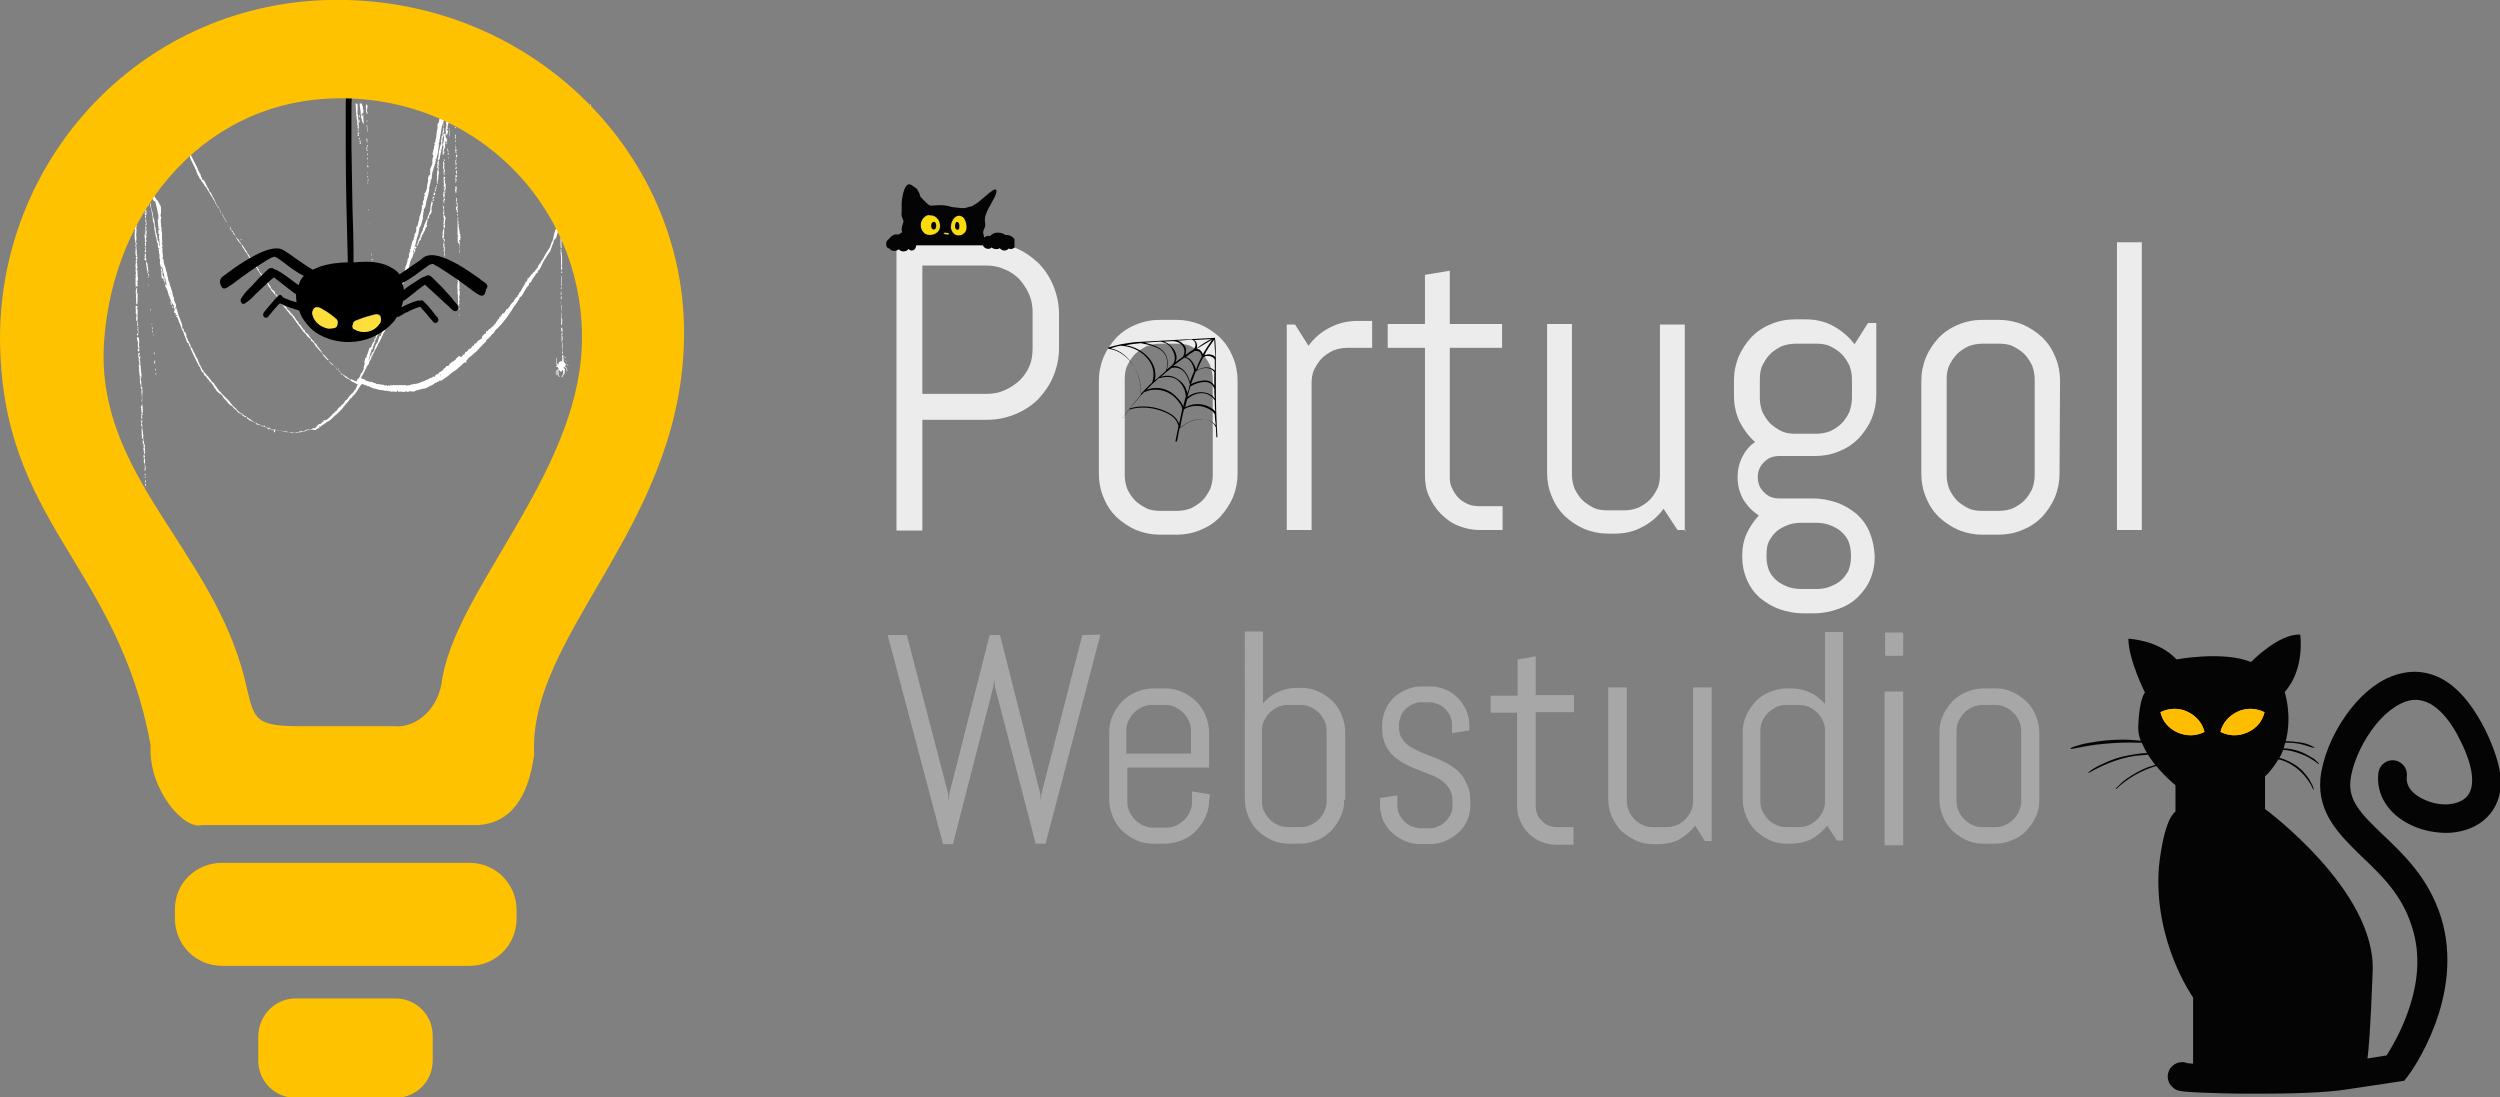 <svg xmlns="http://www.w3.org/2000/svg" xmlns:xlink="http://www.w3.org/1999/xlink" xml:space="preserve" viewBox="0 0 483 212"><rect x="0" y="0" width="483" height="212" fill="#808080" stroke="none"/><defs><path id="a" d="M25.1 20h89v74h-89z"/></defs><clipPath id="b"><use xlink:href="#a" overflow="visible"/></clipPath><g clip-path="url(#b)"><path fill="#FFF" class="logo-title" d="M31.4 53.8zm53.4-22zm29-10.6c-.1.1 0 .3 0 .5s0 .4-.1.6V22.6c-.2.1 0 .3 0 .4 0 .2 0 .5-.1.7v.6c0 .1 0 .1-.1.1s0 0 0 .1c.1.2 0 .3-.1.5 0 .1-.1.1-.1.2s.1.2-.1.1c-.1 0-.1.1-.1.1 0 .1 0 .1.1.1s0 .1 0 .1c0 .2-.1.4-.1.6-.3.2-.1.6-.2.8-.1.4-.3.8-.3 1.3 0 .4-.1.7-.2 1.1 0 .1 0 .1-.1.1s-.1 0-.1.1c.1.2 0 .5-.1.7-.1.1 0 .2 0 .3 0 .2-.1.4-.1.6-.1.3-.1.5-.2.8-.2.3-.3.6-.3.9 0 .3-.1.6-.2.9-.1.1-.1.2-.1.4-.1.3-.2.6-.3.8-.1.3-.2.6-.2.9-.1.4-.2.8-.3 1.3 0 .1-.1.1-.1.2-.1.2-.2.3-.2.6 0 .2-.1.3-.1.5-.2.5-.4 1-.5 1.5-.1.1-.1.3-.2.4-.1.1-.1.3-.1.4-.1.2-.1.5-.2.7-.2.2-.1.4-.2.5-.1.2-.1.4-.3.6v.1c.2.2-.2.4-.1.6 0 .2-.1.4-.2.6-.1.3-.2.6-.3.8-.2.3-.3.7-.4 1.1-.1.2-.2.4-.4.5-.1 0-.1.1-.1.2 0 .2-.1.3-.1.5-.1.1-.1.2-.2.4l-.3.9c-.1.3-.3.5-.5.8-.2.3-.4.6-.5.8-.4.5-.6 1.1-.9 1.7-.1.1-.2.3-.2.4 0 0 0 .1-.1.1-.2 0-.2.3-.3.4 0 .1 0 .2-.1.2-.2.1-.3.3-.4.5-.2.3-.5.6-.6.9-.1.2-.2.3-.3.5-.1.1-.2.1-.3.1.1.2-.1.6-.3.7h-.1c-.1.4-.4.7-.6 1.1-.2.3-.3.7-.7.9-.2.1-.1.3-.2.4-.3.4-.5.9-.9 1.3-.2.2-.3.5-.5.8-.1.1-.1.2-.2.3s-.1.2-.2.3c-.1.1-.2.2-.2.3-.2.2-.3.5-.5.7-.1.1-.2.2-.2.3-.1 0-.1.2-.2.1 0 0 0 .1-.1.2-.2.2-.4.6-.7.8-.2.2-.4.5-.6.6-.2.2-.4.4-.5.7 0 .1-.2.2-.2.2-.1.1-.3.2-.4.4-.2.3-.4.5-.7.7-.2.1-.2.3-.3.5-.5.4-.9.9-1.3 1.3-.3.3-.5.6-.8.8-.3.2-.5.5-.8.7-.4.2-.6.6-.9.9 0 0-.1.1 0 .2s0 .1-.1.2c-.1-.2-.2-.2-.3 0-.1.1-.2 0-.2.1-.1.1-.2.3-.4.4-.3.3-.6.5-.9.8l-.9.6c-.5.5-1.1.9-1.7 1.3-.1.1-.3.3-.5.2H85c-.2.2-.4.3-.7.4-.3.1-.5.3-.8.5-.3.1-.7.3-1 .5-.2.1-.5.2-.8.2-.4.1-.7.2-1.1.3-.2 0-.3.1-.5.2-.3.1-.5 0-.8 0-.2 0-.2 0-.2-.1-.1.3-.3.2-.5.2s0-.2-.1-.2c-.2.3-.5.2-.7.2-.2 0-.5-.1-.7 0-.1 0-.2 0-.2-.1s0-.1-.1-.1 0 .1-.1.1c0 0 0 .1-.1.1-.1-.1-.3.1-.3 0-.2-.1-.4-.1-.6 0-.1 0-.3 0-.3-.2-.1.1-.1.1-.2.1-.2 0-.4-.2-.7-.1-.1 0-.3 0-.5-.1-.1-.1-.2 0-.3 0-.1-.1-.3 0-.5-.1-.1 0-.2-.1-.3-.1-.5-.1-1-.2-1.5-.5-.1-.1-.3-.1-.4-.1-.1 0-.2 0-.2-.2 0-.1-.1-.1-.1 0-.1.1-.2 0-.2 0-.1-.1-.3-.1-.5-.2h-.1c-.2.2-.3.4-.5.7-.2.4-.5.8-.8 1.2l-.4.4c-.2.2-.2.4-.5.5-.1 0-.1.2-.2.3-.2.2-.3.4-.5.6-.2.2-.4.4-.5.6-.3.4-.6.7-.9 1-.4.5-1 .8-1.4 1.3-.2.2-.5.5-.8.6-.2.1-.4.2-.5.4-.2-.2-.1.1-.2.1-.2.1-.3.2-.5.3-.1 0-.1 0-.1.1-.1.2-.2.2-.3 0 0 0 0-.1-.1-.1v.1c.2.3-.1.4-.3.5-.2.1-.3.2-.5.3-.9-.2-1.2-.1-1.5-.1-.2 0-.4.1-.5.2-.1.1-.3.1-.5.2-.1 0-.1-.1-.1-.2-.1 0-.1.2-.2.2s0-.1-.1-.2c-.1.3-.4.3-.7.3-.1 0-.2 0-.3.1-.1.1-.2 0-.2 0-.1 0-.2-.1-.3 0-.1-.2-.2-.1-.3-.1h-.8c-.1-.1-.2-.1-.4-.1-.1 0-.3 0-.4-.1-.2-.1-.5-.1-.7-.1-.2 0-.4-.1-.6-.1-.1 0 0-.2-.2-.1-.3 0-.6-.1-.9-.2-.1 0-.1 0-.1-.1s0-.1-.1-.1c-.2.2-.3 0-.5 0-.1 0-.3-.1-.3-.3 0 0-.1-.1-.2-.1s0 .1-.1.1c0 .1-.1.1-.2.1-.3-.2-.6-.3-1-.4-.1 0-.2 0-.2-.1 0-.2-.2-.2-.3-.2 0 0-.1 0-.1-.1v-.1c-.3.2-.4-.2-.6-.2-.2 0-.3-.1-.5-.3-.1-.1-.3-.1-.3-.3 0-.1 0-.2-.1-.3-.1 0 0 .2-.1.2s-.2-.1-.3-.1c-.1-.1-.2-.2-.3-.2-.1 0-.1-.1 0-.2v-.3c0 .1 0 .2-.1.3-.1 0-.2-.1-.2-.1-.1-.1-.3-.2-.4-.2-.2-.1-.4-.3-.5-.5 0-.1-.1-.1-.1-.1-.3-.2-.5-.4-.7-.7 0-.1 0-.2-.2-.1h-.1c0-.2-.2-.2-.2-.2-.1-.2-.4-.3-.5-.6 0-.1-.2-.1-.2-.2-.2-.3-.6-.5-.7-.9-.1-.2-.4-.4-.6-.5-.2-.2-.6-.4-.7-.8 0 0 0-.1-.1-.1-.2-.1-.2-.3-.3-.5-.1-.1-.2-.3-.3-.4-.1-.2-.2-.3-.4-.4-.2-.3-.4-.6-.7-.9-.1-.1 0-.2-.1-.3-.1.2-.2.1-.2 0-.1-.1-.2-.2-.2-.4 0-.1-.1-.2-.2-.2-.3-.3-.4-.6-.5-1 0-.1-.1-.1-.2-.2l-.9-1.8c-.2-.5-.5-1-.7-1.5-.1-.3-.3-.6-.4-.9-.1-.1.1-.3-.2-.3 0 0-.1-.2-.2-.3-.1-.5-.4-.9-.5-1.4-.1-.5-.5-.9-.6-1.4-.1-.5-.4-.9-.5-1.3-.1-.2-.1-.5-.3-.6-.1-.1-.2-.1-.2-.2.1 0 .2 0 .2-.1s-.1-.2-.2-.1h-.1v-.1c.1 0 .1-.1.1-.2s0-.2-.1-.1-.1 0-.2-.1c0-.1-.2-.3 0-.4.1 0 .1.2.2.3-.1-.3-.2-.7-.3-1 0-.1.1-.3-.1-.4-.1-.1-.2-.3-.3-.5-.1 0-.1.1-.1.1 0 .1 0 .2-.1.1-.1 0 0-.1 0-.2 0-.2 0-.3.1-.4-.1-.1-.1 0-.1.1-.1-.1-.1-.2 0-.4-.2.1-.2 0-.2-.1s.1-.2.1-.3c-.1 0-.1.2-.2 0-.2-.7-.3-1.3-.7-1.9 0-.1 0-.2-.1-.3 0 0 0-.1.1-.1s.1-.1.1-.1c.1.1.1.3.2.4l-.3-1.2c0-.1 0-.3-.1-.4-.1-.2-.2-.4-.2-.6V53c-.2-.2-.2-.6-.2-.9 0-.1-.2-.5-.3-.6h-.1v.1c.2.1.1.3.2.5s.1.4.1.6v.3c0 .1 0 .2.1.3.1.2-.1.4-.1.6-.2-.2-.2-.4-.2-.7v-.3c-.1-.1-.1-.2 0-.3 0 0 .1-.1 0-.2-.1 0-.1-.2-.1-.3-.1-.1-.1-.2.1-.2v-.1c-.2-.1 0-.3-.2-.3.1-.3-.2-.5-.1-.9.1-.1 0-.3 0-.5-.2-.3 0-.6-.1-1-.1-.2-.1-.4-.1-.7v-.1c-.1 0-.1-.1-.1-.2 0-.3-.2-.6-.1-.9v-.1c-.3-.4-.2-1-.4-1.5-.1-.3-.1-.7-.2-1-.1-.3-.1-.6-.1-.9 0-.3-.1-.6-.2-.8-.1-.3-.1-.7-.1-1-.1-.3-.1-.7-.2-1-.1-.4-.2-.8-.3-1.3-.1-.5-.1-1-.2-1.6 0-.2-.1-.3-.1-.5 0-.3-.1-.7-.1-1v-.1h-.1c-.1 0-.3.1-.1.2.1.1.1.1.1.2.1.2 0 .2-.1.2.1.1.1.2.2.2s.1.1.1.1c-.1.2.1.4-.1.5.2.3.1.6.1.9 0 .1 0 .1.1.1v.1c0 .1-.1 0-.1 0 0 .1 0 .2-.1.2.1.1-.1.1 0 .2.1 0 .2-.1.2.1 0 .1 0 .1-.1.1 0 0-.1 0 0 .1 0 0 .1 0 .1.1h-.1c-.1 0-.1-.1-.1-.1s.1-.1 0-.1c0 .1-.1 0-.2.1-.1 0-.1.1-.1 0 0-.3 0-.5-.1-.8 0-.1-.1-.2 0-.3.1-.1 0-.1 0-.1-.1-.1 0-.1.1-.2-.1.3.1.3.4.3-.2-.2-.3-.4-.4-.6 0-.1-.1-.1 0-.1.1-.1.1-.2.1-.3-.2 0-.2-.1-.2-.2v-.2c0-.1 0-.2.1-.2s.1.1.1.1h.1c0-.2-.2-.4-.3-.6v-.3c.1 0 0 .1.1.2 0-.2 0-.3-.1-.4 0-.1.1-.1.1-.2.1 0 .1.1.1.1v-.2c-.1-.1-.2-.1-.3-.2-.1-.1.1-.2.1-.3 0-.2-.1-.3-.2-.4-.1-.2 0-.5 0-.7v-.3c0-.1.1-.2.2-.1h.1v-.1c-.1-.1-.2-.1-.2-.1-.1 0 0 .1-.1.1v-.6c0-.1 0-.2.1-.3.1-.1.1-.2 0-.2-.1-.1-.1-.1 0-.2.1-.2 0-.3 0-.5 0-.1-.1-.2.1-.2 0 0 .1 0 .1-.1 0 0 0-.1-.1-.1-.2-.1-.1-.2-.1-.3.2 0 .2-.1.1-.2 0-.1 0-.2-.1-.2s0-.1 0-.1c.1-.1 0-.3 0-.4 0-.3 0-.6-.1-1 0-.1 0-.1-.1-.1h-.1v.1c.2.2 0 .5 0 .7v.4c-.1.1-.1.1 0 .2.1 0 .1.1.1.1-.1.2 0 .5.1.7 0 0 .1.1 0 .1h-.2c-.1-.2-.2-.3-.1-.5-.2-.2-.1-.5-.1-.7 0-.1-.1-.3 0-.4 0 0 0-.1.1-.1v-.1c-.1-.1-.1-.2-.1-.3-.1-.2 0-.2.2-.2 0-.1-.1-.1-.1-.1 0-.1-.2-.1 0-.2v-.1c-.2-.2 0-.5-.1-.7 0-.1 0-.1.1-.1s.1-.1.1-.2c0 0 0-.1-.1-.1s-.1.1-.2.1c-.1-.1 0-.3 0-.4 0-.1.1 0 .1 0 .1 0 .1 0 0-.1 0-.1-.1 0-.1 0s-.1 0-.1-.1c0-.3.1-.7.1-1.1 0-.3.1-.7-.1-1 .2-.2-.1-.4 0-.6v-.1c-.1-.2 0-.2.1-.2-.2-.2-.3-.3-.1-.5 0 0 .1-.1 0-.1h-.1s-.1.1-.1 0 0-.1.1-.1c0 0 0-.1.1-.2 0-.2-.1-.4-.1-.7 0-.1-.1-.2-.2-.3-.1-.1-.1-.1-.1-.2 0-.2 0-.3-.2-.4l-.1-.1c.1 0 .4.1.3-.2v-.1c.1-.1.1-.2 0-.4s-.1-.3 0-.5v-.1c-.1-.1-.1-.2-.1-.3h.6c0 .1.1.2 0 .3-.1.1-.1.2 0 .2.1.2.1.3.1.5v.2c.2.2.1.4 0 .6 0 .2 0 .3.1.5 0 .1.1.1 0 .2 0 .1-.1.1 0 .2h.2c.1 0 .1-.1.1-.2V22c.1 0 .1.1.2 0 0-.1 0-.2-.1-.3 0 0-.1-.1 0-.1.2-.1.1-.2 0-.3-.1-.2.1-.4 0-.5.1-.1.1-.3 0-.4-.1-.2 0-.4 0-.6h.1c0 .1-.1.1 0 .2.2 0 .1.2.1.3-.1-.1-.1-.2-.1 0v.4c.1 0 .1-.1.2-.1 0 .1.1.3 0 .4.1.1 0 .2 0 .3.1.2.1.4 0 .5v.1c0 .1.1.2 0 .3-.1.1-.1.2 0 .2s0 .4-.1.4c0 0-.1 0 0 .1 0 0 0 .1.1.1s0 .1.1.1c-.2 0-.2-.1-.4-.4 0 .3 0 .6.1.9.1 0 0-.1.1-.2 0-.1.1-.1.1-.1h.1c0 .1 0 .1-.1.2-.2.2-.1.4-.2.5v.1c.1.2.2.4.1.7v.2c.1.2.1.4.1.7 0 .2 0 .3.1.5s.1.2-.2.3c.3.1.2.3.2.5v1c0 .1 0 .1-.2.1.2.1.2.2.1.4v.4c-.1.1-.1 0-.1-.1h-.1v.1s0 .1.1.1c.2 0 .1.1.1.2 0 .3.1.5-.1.8v.1c.1.2 0 .5.1.7.1.2 0 .5 0 .7 0 .2.1.3 0 .5v.1c0 .1.1.1 0 .2-.1.4.1.8.1 1.2 0 .2.1.4.1.6.1.4.2.9.2 1.3 0 .2.1.3.1.5 0 .1 0 .2-.1.2h.2c.1 0 .1 0 .1.1s.1.2.1.3c0 .2.3.3.2.6.2 0 .2.1.2.2s.1.2.1.3c.1.2.2.5.4.7.1.2.2.4.4.5.1.1.1.4.2.4.1.1.1.1.1.2v.1c.3.2.3.6.3.9v.7c0 .2-.2.5 0 .8.1.1.1.2 0 .3-.1.4 0 .8 0 1.2 0 .2 0 .4.1.6v.6c.1.2.1.2-.1.2.1 0 .2 0 .2.2v1.1c0 .3.1.6 0 .9 0 .2.1.4.1.6v.1c-.3.1-.1.2 0 .3v.1c-.1.2 0 .5 0 .8 0 .3.2.6 0 .9-.1.1.1.2.1.3 0 0 .1 0 .1.1 0 .4.1.9.3 1.3.1.3.1.5.2.8.1.2.2.5.2.8 0 .2.1.3.1.4 0 .1.1.3.1.5 0 .1 0 .2.1.3.1.2.2.4.2.7v.1c.2.2.2.5.3.8.2.4.2.8.3 1.2 0 .1 0 .1.1.2s.1.3.1.5.1.3.1.4c.1.3.3.5.3.8v.2c0 .1.1.1 0 .2s-.1 0-.2 0c-.1.1.2.2.1.3.1-.1.1-.2.1-.3.1.2.2.5.3.8.1.4.2.8.4 1.2.1.4.3.7.4 1.1.1.2.1.5.1.7 0 .1-.1.3.2.3.1 0 .1.2.1.4 0 .1 0 .2.2.2.1 0 .1.1.1.1 0 .1.1.3.2.4v.1c-.1.4.3.7.3 1.1.2.1.2.3.3.5.1.1.1.3.2.4.1.1 0 .2 0 .3 0 .1-.1.1 0 .2.1 0 .1 0 .1-.1.1-.1.1 0 .1 0l.3.6c0 .1 0 .1.1.2l.3.6c.1.2.1.4.3.6l.1.1c0 .2.2.4.2.6 0 .1.1.1.1.2.1 0 .1.1.1.2s0 .3.2.4c.1.1.1.2.1.4.2-.1.2.1.2.2s0 .2.2.3c.1 0 .1.2.1.2 0 .1 0 .3.2.2.1.1.1.2.2.3 0 .1.3.1.2.3-.1.1 0 .1.1.1.1-.1.2 0 .2.1s.1.2.2.3c.2.2.4.5.5.7 0 0 0 .1.1.1.3.1.4.4.6.7.1.1.3.3.3.4.2.4.6.7.9 1.1l.6.6c.2.3.6.5.8.8.2.2.4.4.4.7.1-.1.2-.1.2 0s.1.1.1.2c.2.1.2.2.3.3.3.2.5.5.7.7l.3.3c.2.1.3.2.5.3.2.1.3.2.4.3.1.1.1.2.2.1.1 0 .1.1.2.1.2.1.4.3.5.4.2.1.4.2.6.4.1 0 .2.1.2.2.1.1.3.1.4.2.2.1.5.2.7.3 0 0 .1.1.2.1s.2 0 .2.2c.2-.1.4.1.5.1.3.1.5.3.8.4.2.1.2.2.2.4.1-.1 0-.3.1-.3.1-.1.2.1.3.1.2 0 .4.1.5.1.1 0 .2.1.2.2v.1c0 .1 0 .2.1.2s.1 0 .1-.1v-.1c0-.2 0-.2.2-.2.1 0 .2 0 .3.1h.1c.1 0 .1-.1.1 0 0 0 0 .1.1 0 .3-.1.6 0 .9.1h.3c.1 0 .3 0 .4.1.1.1.2 0 .4.1s.5 0 .7.2c.2-.2.5-.1.7-.1.1 0 .2-.1.4-.1.1 0 .3.1.4-.1.3.2.5-.1.8-.1.1 0 .3-.2.4-.2.1 0 .1-.1.2 0 .1 0 .2 0 .3-.1 0 0 0-.1.1-.1.2 0 .4-.1.6-.2.1 0 .1-.1.2 0s.3-.1.3-.2.1 0 .1-.1c.1-.2.3-.2.4-.4.1-.1.3-.2.5-.1-.1-.2.1-.2.1-.3.1.1 0 .2.1.2.1-.1 0-.1 0-.2 0 0-.1-.1 0-.1 0 0 .1-.1.2 0h.1s.1-.1 0-.1-.1 0-.1-.1c0 0 0-.1.1-.1.3 0 .6-.1.8-.3.2-.1.3-.2.4-.4.4-.1.4-.6.8-.7.1-.2.2-.3.4-.4.1-.1.3-.2.3-.4l.3-.3.1-.1c0-.1 0-.1.1-.1.1.1.2 0 .2-.2 0-.1 0-.1.1-.1.3-.2.5-.4.6-.7 0-.1.1-.1.1-.1.2-.1.4-.3.5-.5.1-.2.2-.3.3-.4.2-.2.3-.4.5-.5.2-.2.4-.4.5-.7.1-.2.1-.1.2 0 0-.1.1-.2 0-.3v-.1c.3 0 .1-.2.2-.3 0 0 .1-.1.1-.2.1-.1.1-.2 0-.2-.2 0-.4-.2-.6-.3-.2-.1-.5-.2-.7-.4-.3-.3-.8-.4-1.1-.7l-.9-.9c-.3-.2-.5-.4-.2-.8-.2.1-.2.2-.2.3h-.1c-.2-.3-.5-.5-.7-.8 0 0 0-.2-.2-.1h-.1c-.2-.2-.4-.3-.6-.6l-.1-.1c.1-.1-.1-.2-.1-.3-.2.2-.2 0-.3-.1l-.3-.3c-.3-.3-.5-.6-.7-1-.1-.2-.3-.3-.4-.4-.4-.4-.8-.9-1.1-1.4-.1-.1-.2-.2-.2-.3-.3-.1-.4-.2-.4-.5 0-.1 0-.1-.1-.1s-.3-.2-.4-.3c-.2-.1-.3-.3-.4-.5-.1-.1-.1-.2-.2-.2l-.3-.3c-.4-.6-.8-1.1-1.2-1.6-.3-.4-.6-.9-.9-1.3-.1-.2-.3-.3-.5-.5s-.3-.5-.6-.7c-.1 0 0-.1-.1-.2 0-.1 0-.2-.2-.2-.1 0-.1-.1-.1-.1-.2-.3-.4-.6-.6-.8-.2-.2-.4-.4-.5-.7 0-.1-.1-.1-.2-.2-.1-.2-.2-.4-.2-.7 0-.1 0-.2-.1-.3-.2.2.1.4 0 .5-.3-.1-.1-.4-.2-.7 0 0 0 .1-.1.1 0 .1.1.2 0 .2s-.1-.1-.2-.2c-.1-.3-.4-.4-.5-.6-.1-.2-.2-.5-.4-.6-.2-.2-.2-.5-.4-.7v-.1c-.1-.1-.1-.3-.2-.4-.2 0-.2-.1-.3-.2-.1-.1-.2-.2-.2-.3 0-.1-.2-.1-.2-.2-.3-.5-.6-1-.9-1.4 0 0 0-.1-.1-.1 0-.3-.3-.4-.4-.6-.1-.2-.2-.4-.4-.6-.1-.1-.3-.2-.3-.5-.3-.1-.3-.4-.3-.6v-.1c-.1.3-.2.2-.2 0-.1-.2-.3-.4-.4-.7-.1-.2-.4-.4-.5-.7-.1-.2-.3-.4-.4-.6-.1-.4-.3-.6-.6-.9-.2-.2-.4-.5-.5-.7-.1-.2-.3-.5-.3-.7 0-.1-.1-.1-.1-.2-.1 0 0 .1-.1.1-.1-.1-.2-.1-.2-.3v-.1c-.3-.2-.3-.3-.4-.8V44c-.2-.1-.4-.3-.6-.7-.1-.2-.2-.4-.4-.6-.2-.4-.4-.7-.6-1.1-.1-.2-.2-.5-.4-.7-.1-.1-.2-.3-.2-.4-.1-.3-.3-.5-.5-.7l-.3-.6c-.1-.2-.1-.3-.2-.4-.1-.2-.2-.3-.3-.5-.1-.2-.3-.4-.4-.6-.1-.3-.4-.7-.6-1l-.3-.6c-.1 0 0 .1-.1.1 0-.1 0-.3-.2-.3-.1 0 0-.1 0-.1v-.1c-.2-.1-.2-.3-.3-.4-.3-.2-.3-.6-.6-.8-.1-.1-.1-.3-.2-.4-.1-.2-.2-.3-.3-.5 0-.2-.2-.4-.2-.7 0-.1 0-.1-.1-.1-.1-.1-.1-.3-.2-.5l-.6-1.2c-.1-.2-.3-.5-.3-.8 0-.1-.1-.4-.2-.5-.2-.3-.3-.6-.4-.9-.1-.3-.3-.5-.4-.8 0-.1-.1-.2-.2-.4-.2-.2-.2-.4-.1-.6-.2-.1-.3-.2-.3-.4 0-.1-.1-.2-.2-.3-.1-.1-.2-.2-.1-.4 0 0 0-.1 0 0-.1 0-.1 0-.2-.1-.1-.2-.2-.5-.3-.7 0-.1.1-.2 0-.3-.1-.1-.1-.2-.2-.3-.1-.1-.2-.1-.1-.2-.2 0-.1-.2-.2-.3-.1-.1-.1-.3-.1-.4v-.1c-.2-.2-.3-.4-.3-.7 0 0 0-.1-.1-.1-.1-.1-.2-.2-.2-.4 0 0 0-.1-.1-.1s-.1-.2-.2-.3v-.2c0-.1 0 .1-.1 0 0-.1 0-.1-.1-.2 0-.1 0-.2-.2-.2-.1 0-.2-.2-.2-.3 0-.2-.2-.3-.2-.4h.3l.6.9c0-.1.1-.1.1-.1h.1v.1s-.1.1 0 .1c0 .1.1 0 .1 0 .1 0 .2.1.1.2 0 .1 0 .2.1.3.1.2.2.4.3.7 0 .1.1.3.2.4.2.2.2.5.3.8.1.2.2.3.2.5 0 .1.1.2.1.3 0 .1 0 .1.1.1l.1.1c0 .4.3.7.4 1 .2.4.3.8.5 1.1.2.4.4.8.6 1.1.1.2.2.5.3.8.2.3.3.7.5 1.1l.9 1.8c.2.3.3.6.4.9 0 .1.2.2.2.4.1.2.3.4.3.6 0 .2.1.3.2.5.1.1 0 .2 0 .3.3 0 .3.1.5.3l.6 1.2c.1.2.3.4.3.6 0 .2.2.3.3.4.1.1.2.3.2.4 0 .2.3.3.2.6.3-.1.2.2.3.3.1.2.1.4.3.6.1.1 0 .4.2.5.1 0 0 .4.3.3 0 .2.2.3.2.5s.1.3.2.3c.1.1.1.1 0 .2s.1.2.2.3c.2.1.2.3.3.4.1.3.3.5.4.8.1.2.3.4.4.7.1.3.3.5.5.8 0 .1.1.1.1.2v.1c.1.1.1.1 0 .2.2 0 .3.1.5.3.1.1.1.3.2.4.1.1 0 .2.1.3.1.2.4.4.5.7 0 0 .1 0 .2.1.2.2.2.5.5.7.2.1 0 .2 0 .3.1.1.2 0 .3.1.1.2.3.4.4.6.1.3.4.5.5.8 0 .1.1.1.1.2s0 .1.1.2c.1 0 .1.1.2.2.1.3.3.5.5.7.2.2.2.5.4.7.2.2.3.4.5.6.1.1.2.2.2.4v.1c.2.1.3.2.3.4.1.3.3.5.5.7.1.1.2.3.3.4.2.2.3.4.4.5.1.1.1.2.1.3-.1.1 0 .1.1.1s.2 0 .2.1c0 .3.2.3.3.5.1.3.3.4.4.7.1.3.3.5.6.7.1.1.3.2.2.4v.1c.2 0 .2.4.5.4.2.4.7.7.9 1.2.1.1.1.2.2.3.1.1.1.2 0 .3-.1.1 0 .2.1.1h.2c.1.2.4.4.5.7 0 .1.1.2.2.2l.3.3c.1.1.1.2.2.3.1 0-.1.1 0 .1s.3-.1.3.2c0 .1.1.1.2.2s.2.3.3.4c.1.2.2.4.4.6.2.1.3.3.3.5 0 .1.1.1.2.2.1 0 .2.1.2.2.1.3.5.5.5.8 0 .1.1 0 .1 0 .1 0 .2.1.2.2 0 .3.2.3.4.5.1.1.3.2.4.4.1.3.3.5.5.7.1.1.2.3.4.4.1 0 .1.1.1.2s0 .2.1.2c.3 0 .3.3.5.5 0 0 .1.1 0 .1-.1.1 0 .1.1.1s.1 0 .1.1c.2.3.5.6.7.9v.1c.1.2.1.3.3.4.2.1.3.3.5.5s.3.4.5.5v.1c0 .2.1.2.2.3.1.1.3.1.3.3 0 .1.2 0 .2.1l.6.6c.2.1.3.3.2.5.3-.2.4.2.6.3.2.1.2.4.3.6 0 .1.1.1.1.2v-.2c0-.1.1-.1.1-.1.3.3.7.4 1 .7.1.1.2.2.3.2.2.1.2.3.3.3.1-.2.2-.2.3-.1.1.1.1.1.2.1.2 0 .2.2.4.2.3.1.3.1.4-.2 0-.2.1-.3.3-.2-.1-.1 0-.2.1-.3.1-.1.2-.3.2-.5 0-.1.1-.3.3-.4.1-.2.3-.5.3-.7 0-.1 0-.1.1-.1 0 0 .1 0 0-.1-.2-.1.1-.3 0-.4v-.1c.1-.1.1-.1.1-.2v-.1c.1-.1 0 .1.1.1 0-.1 0-.1-.1-.2v-.4c0-.1.1-.2.1-.4 0-.1 0-.3.2-.3 0 0 .1 0 .1-.1 0-.3.1-.5.2-.7.1-.2.1-.4.2-.6.1-.2.1-.4.2-.6 0 0 .1.1.2.1.4-.9.4-1.1.6-1.2.1 0 .1-.1.1-.2-.1-.3.1-.3.2-.5l.1-.1c-.1-.1 0-.2 0-.2 0-.1.1-.2.1-.3 0-.1.1-.1.2-.2h.1v.2c-.1.2-.3.4-.3.7 0 0 0 .1-.1.1-.1.1-.2.2-.1.4 0 .1-.1.2-.2.4s-.1.5-.3.7v.2c0 .1 0 .3-.2.3 0 0-.1 0-.1.1.1.3-.2.6-.2.8-.1.3-.2.5-.2.8 0 .1 0 .2-.1.3v.1c.1 0 .1 0 .1-.1 0-.2.3-.3.1-.5-.1-.1.1-.2.2-.3.1-.1.2-.2.2-.4 0-.1.1-.2.2-.3.3-.2.3-.6.4-.9.1-.3.2-.6.4-.8v-.2c.1 0 .1.1.2.1-.1-.4.2-.8.3-1.2 0 0 0-.1.1-.1.2.1.2-.1.2-.2s0-.2.1-.3c.1 0 .1-.2.1-.3 0-.1 0-.2.1-.3.1-.1.2-.2.2-.3v.1l.1.1c.1 0 0-.1 0-.2s.1-.3-.1-.4v-.2c.1 0 .1-.1.1-.2.1 0 .1.1.1.1s0 .1.1 0v-.1c0-.1-.1-.2.1-.3.1 0 0-.2 0-.2-.1-.2 0-.3.1-.3.2-.1.2-.3.2-.5.1-.2.1-.5.3-.7.1-.1.1-.2.1-.3 0-.1 0-.2.2-.1.1 0 .1 0 .1-.1-.1-.2-.2-.3.1-.4 0-.3.2-.4.3-.6.1-.2.1-.5.3-.7 0 0 .1-.1.1-.2v-.1c.3-.1.1-.3.1-.4 0-.1 0-.2.1-.1.1 0 .1 0 .1-.1s0-.3.1-.4c-.2 0-.2 0-.2.2v.2c-.2.2-.2.5-.4.7-.3.4-.5.9-.8 1.3-.1.2-.2.4-.4.6 0 0-.1.2-.1.3l-.3.6-.1.1c0 .3-.2.4-.3.7 0 0 0 .1-.1.1 0-.2-.2-.3 0-.5l.1-.1c.2 0 .2-.1.1-.2s.1-.2.1-.3c0-.1.1-.1.1-.2s.1-.1.2 0c0 .1.1.1.1 0v-.1c-.1-.1 0-.2 0-.3 0-.3.2-.5.3-.7v-.1c0-.2 0-.2.2-.2.1-.1 0-.1 0-.2s0-.2.1-.1c.1 0 .1-.1.1-.1 0-.2-.1-.3.2-.4 0-.2.2-.3.3-.5.1-.2.2-.3.3-.5 0-.1.1-.1 0-.1-.1-.2 0-.1.2-.1-.1-.2 0-.4.1-.5.1 0 .1-.1.1-.2s0-.1.1-.1c.2-.1.2-.2.2-.4-.1-.1 0-.2.1-.3 0-.1.1-.1.1-.2v-.1c.2 0 .2-.2.1-.3 0-.1 0-.1.1-.1s.1-.1.1-.2c-.1-.3.1-.5.2-.7 0-.1 0-.3.2-.3v-.1c-.1-.3.2-.6.2-.9 0-.2.1-.4.2-.6V52c0-.1 0-.3.2-.1 0-.2 0-.2-.1-.2s0-.1 0-.1c.2-.3.3-.7.4-1.1 0-.2.1-.4.1-.6.3-.1.2-.4.2-.6 0-.2.1-.3.1-.5v-.1c.3 0 .1-.2.1-.4 0-.1 0-.2.1-.2l.1-.1c-.2-.3.2-.5.1-.8 0-.1.1-.1.1-.2 0-.3.2-.5.2-.8v-.1c.1.1.1.3.2.4v-.3c-.1-.2-.1-.3 0-.4.1-.1.1-.2.1-.3-.1-.2 0-.3.1-.4.1-.2.3-.4.2-.7 0-.1.1-.3 0-.5 0 0 0-.1.1-.1h.1c0-.2.2-.5.2-.7 0-.4.3-.7.2-1.1.2-.4.3-.8.4-1.2.1-.3.1-.6.1-1 0-.1 0-.2.1-.2.2-.1.2-.1.1-.3-.1-.3.1-.5.2-.8 0-.1.1-.2 0-.2 0-.1-.1-.2.1-.4.1 0 .1-.2 0-.3-.1-.1 0-.3.1-.3.2-.2.2-.5.3-.7.1-.2.1-.5.1-.7.1-.3.1-.6.2-.9v-.2c-.1-.4.1-.7.2-1 .1 0 .1.1.2.1v-1.1c0-.3.2-.5.3-.8.1-.3.2-.6.1-1 0-.1-.1-.2.1-.2v-.1c-.1-.2.1-.3.1-.5 0-.1.1-.2-.1-.3-.1-.1 0-.3 0-.4.2-.2 0-.3.1-.5v-.1c.3 0 .1-.2.1-.2 0-.2.1-.4.1-.6 0 0 0-.1.1-.1s.1-.1 0-.1c-.2-.1-.1-.2 0-.3 0-.1.1-.1.1-.2 0-.4.2-.8.2-1.2 0-.4.1-.9.2-1.3.1-.2 0-.4 0-.7 0-.1 0-.3.2-.4.1 0 .1-.1 0-.1v-.1c.3-.1.1-.3.1-.4 0-.1 0-.1.1-.1 0-.2.2-.3.2-.6-.1.1-.1.2-.2.3-.1 0 0-.1-.1-.2v-.1c.3-.1 0-.3.1-.4.1-.2 0-.4.1-.5-.2-.2.1-.5-.1-.8-.1-.1 0-.3-.1-.4v-.1c.2-.3-.1-.5-.1-.8h.7c-.1.1 0 .3-.1.4.2-.1.2-.3.1-.4h1.4c-.2.2-.1.5-.1.7v.2c-.1.2-.1.3 0 .4.1.2.1.4.1.6 0 .1-.1 0-.2 0-.1.3-.1.3.2.2-.1.2 0 .4 0 .6v.7c0 .2-.1.4-.1.7 0 .1 0 .2-.1.3-.1.2-.1.4-.1.5-.1.1-.1.2 0 .3.1.2 0 .2-.1.2 0 0-.1 0-.1.1s0 .1.1.1c.1.1.2.5.1.6-.1.1-.1.1-.1.2s0 .2-.2.2c.1 0 .1-.1 0-.2l-.1.1c0 .1 0 .1-.1.2-.1 0 0 .1 0 .1.1 0 .1.1.1.2-.1.1.2 0 .1.2 0 .1 0 .1.1.1.2.1.1.3 0 .3v.6c0 .1 0 .2-.1.2 0-.1-.1-.2 0-.4 0 0 0-.2-.1-.2-.1.1-.1.3-.1.5s-.1.3 0 .5c.1.1-.1.3-.2.5 0 .1-.1.5-.1.5 0 .1.2-.1.2.1s-.1 0-.2.1v.1c.1.2 0 .2-.1.3-.1 0-.1-.1-.1-.2.1-.4 0-.8.1-1.1 0-.1 0-.1.1-.1 0 0 .1 0 0-.1-.2-.3-.1-.7 0-1 .1-.4 0-.9.1-1.3 0-.2 0-.2.2-.3 0 0 .2 0 .1-.1 0-.1-.1-.1-.1-.1 0 .6 0 .4.1.3.1.1 0 .1 0 .2s0 .1.1.1c0 0 .1-.1 0-.1-.1-.1 0-.3-.2-.3v-.1c0-.1.1 0 .2 0-.2-.4-.1-.8 0-1.3 0-.2.1-.3 0-.5-.1-.1 0-.2 0-.3.1-.3-.1-.6 0-.9v-.3c0-.3.1-.6.1-.9 0-.3 0-.5-.1-.8 0-.1.1-.2.1-.3h-.1c-.2 0-.3.1-.1.2.1.1 0 .4-.1.5-.1.1-.1.1 0 .1 0 0 .1 0 0 .1v.8c0 .3 0 .5-.1.8v.1c.1.2 0 .2-.2.2.1.2.1.4-.2.3.3.1.2.3.2.6 0 .2 0 .4.1.6v.1c0 .1-.1.2-.1.3 0 .1.1.1.1.2s0 .2-.1.3c-.1.1 0 .2 0 .3 0 .2.1.3-.1.5-.1.1-.1.2-.1.4 0 .1 0 .2-.2.2.2.1.2.1.2.3-.1.1-.1.3 0 .5 0 .2 0 .4-.1.5-.1.1-.1.1 0 .2v.1c-.1.1-.1.2-.1.3 0 .1-.1.2-.2.1.2.2.2.4 0 .6v.1c0 .1.1.2 0 .2-.2.2-.1.4-.1.6 0 .1-.1.2-.2.4-.1.1-.3.2 0 .3 0 0 .1.1 0 .1-.1.2 0 .3 0 .5v.1c0-.1-.1 0-.2-.1s-.2-.2-.1-.3c.1-.3.1-.5.1-.8 0-.2 0-.3.2-.2-.2-.1-.1-.2-.1-.3.1-.3 0-.7.1-1 .2-.4.1-.9.4-1.3.1-.2.1-.3 0-.5s.1-.5.1-.7v-.2c0-.1 0-.2.1-.2s.1-.1 0-.1c.2-.1.1-.2.1-.4-.1-.2 0-.3.1-.5V25c-.1-.1-.1-.2.1-.2 0 0 .1 0 .1-.1v-.1c0 .1 0 .1-.1 0 0-.1-.1-.2 0-.2.2 0 .1-.1 0-.2s-.2-.2 0-.3c.1 0-.1-.2 0-.3-.1.1-.2.3-.2.5 0 .1 0 .2-.1.2l-.3 1.8c-.1.3-.1.7-.2 1v.2c0 .1 0 .2-.1.3-.1.1 0 .2 0 .4-.1.5-.1 1-.2 1.5l-.3 1.2s0 .1-.1.1-.1 0-.1.1c.2.1.1.3 0 .4 0 .1.1.3-.1.4v.2c-.1.3-.3.6-.3 1 0 .1-.1.1-.1.2s-.1.3-.1.4c0 .3-.1.6-.1 1 0 .1 0 .1-.1.2 0 0-.1 0-.1.1.1.4-.2.8-.2 1.2 0 .1 0 .2-.1.2s0 .1 0 .1c.1.2 0 .4 0 .6 0 .1-.1.3-.1.4-.1.7-.4 1.3-.5 2 0 .3-.1.7-.3 1-.1.1-.2.1-.1.3.1.1-.1.3-.1.5 0 0-.1.1 0 .1 0 .2 0 .3-.1.5v.1c.1.4-.1.7-.2 1.1-.1.3-.1.6-.3.9-.2.1-.2.4-.2.6 0 .1 0 .2-.1.3v.1c0 .5-.3.9-.4 1.4 0 .1 0 .3-.1.4 0 .1 0 .2-.1.3.1.3-.2.6-.2.9 0 .2-.1.4-.2.6 0 .1 0 .1-.1.2v.2h.1c.1 0 .1-.1.1-.2-.1-.1 0-.2 0-.4l.1-.1c.1 0 .1.1.1.1.1.2 0 .4-.1.5-.1.2-.3.4-.3.6 0 .3-.2.5-.3.7-.1.3-.3.6-.3.9-.1.2-.1.5-.2.7v.4c-.4.6-.6 1.3-.8 2 0 .2-.1.4-.2.6-.1.3-.2.7-.4 1-.1.3-.2.7-.3 1-.1.2-.1.4-.2.5-.1.2-.2.5-.2.7-.1.4-.3.8-.4 1.1-.2.5-.4.9-.6 1.3-.1.3-.2.7-.4 1-.2.4-.3.7-.5 1.1-.1.3-.2.6-.3.8-.1.2-.2.5-.3.7 0 .2-.1.3-.2.4-.2.2-.2.6-.4.8-.1.1 0 .2-.1.3-.2.3-.3.7-.6 1.1-.1.1-.1.3-.2.5s-.2.3-.3.5c-.1.1-.1.3-.2.4-.2.3-.4.7-.5 1.1-.1 0-.1-.2-.2-.2.2.3 0 .6-.1.8-.1.2-.3.4-.3.7 0 .1-.1.2-.2.3-.1.2-.3.3-.3.5s-.2.3-.2.4c-.2.5-.5 1-.8 1.5l-.1.1c.2.1.3.2.5.2.1 0 .3.1.3.2s.2 0 .2.1l.9.3c.1 0 .2-.1.3 0 .1.1.3.1.5.2.2 0 .3.2.5.2.3 0 .5 0 .8.1.2 0 .5 0 .7.2h.1c.1-.2.2-.1.3 0 .1.1.1.1.2 0s.2-.1.2 0h.1c.2-.2.5 0 .7-.1h2.3c.1 0 .2 0 .3.1.1.1.1 0 .1 0 0-.1.1-.1.2-.1.2.1.3 0 .5-.1.1 0 .1-.1.2 0h.1c0-.1.1-.1.2-.1.2 0 .5-.1.7-.1.5-.1.9-.4 1.4-.5.1 0 .1-.1.1-.1.1 0 .1-.1.2-.1.2.1.3.1.3-.2h.1c.1.1.2.1.2-.1.2 0 .3 0 .4-.2 0 0 .1 0 .1.1 0 0 0 .1.1.1V73c.1-.3.2-.3.5-.2.1-.1.1-.3.2-.4.1-.1.2-.1.4-.1.1 0 .1 0 .1-.1s.1-.1.1-.2c.3-.2.7-.3.9-.7.1-.2.4-.2.5-.5 0-.1.2-.1.3-.1.2 0 .3-.1.3-.3 0-.1 0-.1.1-.1 0 0 .1 0 .1-.1.1-.1.1-.2.3-.2.1 0 .1-.2.2-.2.1-.1.1 0 .2.1 0-.2.1-.3.2-.4l.1.1c0-.2.1-.4.3-.5.1 0 .2-.1.2-.3.1 0 .1.1.2.1v-.2c.2.3.3.3.4.2.2 0 .3-.1.3-.3 0-.1 0-.2.1-.2 0 .1 0 .2.1.2.1-.2.3-.4.3-.6 0-.1.1-.1.1 0 .2.1.2 0 .2-.1s0-.2.1-.1c.1 0 .1.1.1.2v.1s.1 0 0-.1c-.1-.3.1-.4.2-.6h.1c.2 0 .3-.1.4-.3.1-.1.2-.2.2-.3 0 0 .1-.1.1 0 .2.1.2-.1.2-.2v-.1c0-.2.2-.1.3-.1.1-.1 0-.2.2-.2.1 0 .1-.1.1-.1 0-.2.2-.3.4-.4.1-.1.3-.1.3-.3.3.2.2-.2.2-.2 0-.2.1-.3.2-.4.1-.1.2-.1.2-.2s.1-.1.1-.1c.3 0 .3-.2.3-.4 0-.1 0-.1.1-.1.2 0 .3-.2.4-.3 0 0 0-.1.1-.1s.1-.1.2-.1c.2-.1.3-.4.6-.5.1 0 .1-.1.1-.1 0-.1-.1-.1 0-.2.1 0 0 .1.1.1 0-.2.2-.2.3-.4 0-.3.4-.3.3-.6 0 0 0-.1.1-.1.2 0 .3-.1.2-.3 0-.1 0-.1.1-.1s.1 0 .2-.1c0-.1-.1-.3.2-.2-.1-.1.1-.2.1-.3 0-.1 0-.1.1-.1.3-.1.5-.3.6-.6.1-.2.1-.3.3-.3.2 0 .2-.2.3-.3v-.1c.2 0 .2-.3.3-.4.2-.1.2-.4.5-.5.1 0 .1-.1.1-.1 0-.1.1-.3.2-.4.1-.1.2-.2.2-.3 0 0 0-.1.1-.1.2-.1.3-.2.3-.4 0-.1 0-.1.1-.1s.1 0 .1-.1c0-.3.2-.4.3-.5.1-.1.1-.2.2-.3.1-.3.3-.6.5-.9.1-.2.2-.3.3-.5.1-.2.3-.4.4-.6.2-.4.5-.7.8-1.1.3-.1.2-.5.6-.5 0-.3.4-.4.4-.7 0-.2.1.1.2 0-.1-.1.1-.2 0-.4.1 0 .1 0 .1-.1.1-.1.2-.2.2-.3 0-.1.1-.2.2 0 0-.3.1-.5.3-.7.1-.2.3-.4.4-.7.2-.3.4-.7.6-1 .1-.2.3-.4.4-.6.2-.3.3-.7.4-1 0-.2.2-.2.2-.4.1-.3.2-.5.2-.8 0-.1.1-.2.1-.3.1-.2 0-.3.1-.5s.2-.3.1-.5c0 0 0-.1.1-.1 0 0 .1 0 .1-.1-.1-.5.2-.9.2-1.4v-.1c.1-.1.2-.3.2-.5 0-.1.1-.1.2-.1-.1-.1-.3-.2 0-.2v-.1c.1-.4.2-.8.4-1.2.1-.1.1-.2.1-.4.1-.1.1 0 .1-.1v-.1c-.1-.1-.2-.2 0-.3.1-.1.2-.1.3-.1h.1c-.2-.1 0-.3 0-.4 0-.1.1-.2.1-.3.1-.2.1-.2.3-.1v-.2c-.1-.1-.1-.2 0-.3.1-.2.2-.4.3-.5.1 0 .1-.2.1-.3 0-.4.2-.6.3-.9.2-.4.2-.8.4-1.2.1-.2 0-.3.1-.4.1-.1.1-.3.1-.5.1-.2.1-.5.2-.8 0-.1.1-.3.2-.3-.1-.1-.2 0-.1-.2.1-.4.1-.7.2-1.1s.2-.7.2-1.1c0-.1-.1-.2.1-.3.1 0 0-.2 0-.2-.1-.2 0-.4.1-.6 0-.1.1-.2 0-.3v-.1c0-.1 0-.2.1-.2s.1.1.1.2.2.1.2.3c0 .1 0 .1-.1.1h-.1s0 .1.1.1c.2 0 .1.1.1.1-.1.2-.1.4-.1.7 0 .1 0 .1-.1.2s-.1.2-.1.4c.1.2-.1.3 0 .5h-.1c-.1 0-.1.1-.1.1 0 .1.1.1.1.1.1 0 .1 0 .1-.1.1-.2.1-.5.2-.7.1-.3.1-.7.3-1 .2-.5.2-1 .4-1.5s.2-1.1.3-1.6v-.1c.2-.2.1-.6.2-.8.1-.3.2-.6.2-.9 0-.2 0-.4.1-.6.1-.5.3-.9.3-1.3 0-.5.1-1 .1-1.5 0-.3 0-.6.1-.8v-.4c0-.1-.1-.2.1-.3-.1-.2 0-.5.1-.7h.3v.2c-.3.4-.4.7-.6 1.1zm-27.7 6.6c0 .1.1 0 .1.1.1 0 .1 0 .2-.1v-.2l-.1-.1c-.2.1-.1.1-.2.3.2 0 0-.1 0 0zM46.6 46.1c-.1.1-.1.2-.1.3h.1c.1-.2 0-.2 0-.3zM27.2 28.7c-.1-.1-.1-.2 0-.3v-.1c-.1 0-.1.1-.2.1v.4c.1 0 .1-.1.2-.1zm.2-5c0-.1-.1-.3 0-.4-.2.1-.1-.1-.2-.1-.2.4.1.8 0 1.1.1-.3.3-.4.2-.6zm.2 8.6h-.2c-.1 0 0 .1 0 .1 0 .1.1.2.1.3.1-.1 0-.2.1-.3v-.1zm.2-4.5c-.1-.2-.1-.3-.1-.5v-1c0-.4-.2-.8-.1-1.2 0-.1 0-.3-.1-.4 0-.1 0-.2-.1-.2 0 .2-.1.3-.1.5 0 .3-.1.7 0 1 .1.5 0 1 .2 1.5.1.2.1.3.3.3zm.4 8.4c0-.1-.1-.2 0-.4v-.1c-.1 0-.3-.2-.2.1 0 .3 0 .3.2.4zM30.8 48c0-.1-.1-.1-.1-.1-.1 0-.1.1-.1.1s0 .1.1.1c0 0 .1 0 .1-.1zm.1-.7c-.1-.1-.1-.2-.1-.3.1-.2-.1-.5 0-.7v-.1c-.1-.1-.1-.2-.1-.3v-.4c0-.1.1-.1.1-.2 0 0 0-.1-.1-.1-.1.1-.1 0-.1-.1v-.3c-.1-.2 0-.4.3-.5-.1-.1-.1-.1-.2 0 0 .1-.1 0-.1 0 .1-.2 0-.3 0-.5-.1-.3 0-.6-.1-.9v-.1c.1-.1.1-.1 0-.2s0-.2 0-.2c.1 0 .1-.1.1-.1V42c0-.3 0-.6-.1-.8-.1-.6-.2-1.2-.4-1.8 0-.1.1-.2 0-.2-.2 0 0-.2-.1-.3-.1 0-.2 0-.3-.1 0-.1-.1-.1-.1-.2-.1-.2-.3-.3-.3-.6-.3-.2-.3-.5-.4-.8 0-.1 0-.1-.2-.1.2.2.1.4.1.6.1.4.2.8.1 1.2v.1c.1.1.1.2.2.4.1.5.1 1 .3 1.4.2.5.1 1 .3 1.4.1.3.2.7.2 1.1 0 .4.2.7.2 1.1 0 .2 0 .4.1.6.1.3.1.5.2.8 0 .3 0 .6.2.8.1.1.1.3.1.4 0 .2 0 .4.2.5-.1-.1.1-.2 0-.2zm2.1 9.6c0-.2-.2-.3-.2-.5.1.2 0 .4.2.5zm52.1 15.5s0-.1 0 0c-.1-.1-.1-.1-.1 0v.3c0-.1.1-.2.1-.3zm16.5-18c-.1.1-.2.2-.2.4.1-.2.2-.2.2-.4.1 0 .1 0 0 0zm.5-.7c-.2 0-.2.1-.2.2v.1c.1 0 .2-.1.2-.3 0 .1 0 .1 0 0zm5.4-10.2c-.2.1-.2.2-.1.4.1-.2.1-.3.1-.4zm.2-.4c0-.1 0-.1-.1-.1 0 0-.1 0-.1.1s0 .1.1.1.1-.1.1-.1zm.7-1.7s-.1 0 0 0c-.2-.1-.3 0-.2.3-.1-.2 0-.2.2-.3-.1.1 0 .1 0 0zM26.1 21.5c-.1.1-.1.1 0 0-.1.3-.1.5 0 .7.1.1 0 .2-.1.3-.1.1-.1.3.1.3.1.1 0 .2.1.3-.1 0-.1 0-.2-.1 0-.2-.2-.2-.2-.1-.1 0-.1.2 0 .2.1.2.1.5.1.7-.2.1 0 .3-.1.5.1 0 .1-.1.1-.1s.1.2 0 .2c-.2 0-.1.2-.1.3 0 .2-.1.4 0 .6v.2c.1.4 0 .8 0 1.2 0 .2.1.4-.1.6v.1c0 .1.2.2 0 .3v.1c.2.1.1.3.1.5v.2h.1s.1 0 0-.1c0-.1-.1-.2 0-.2s0 .1.1.2c0 0 0 .1.1.1.1.1.1.1 0 .2 0 .1-.1 0-.2 0-.1-.1-.1-.2-.2 0-.2.3-.2.3 0 .6.1.1 0 .2 0 .3-.1.1-.2.2 0 .2v.1s-.1.1-.1 0c-.1 0 0-.1 0-.1v-.4c.1-.1.1-.1 0-.2-.2 0-.2-.2-.1-.3.1-.1.1-.2.1-.3-.1-.2 0-.3-.1-.5 0-.1-.1-.2.1-.2v-.1c-.1-.2 0-.3 0-.5 0 0 0-.1-.1-.1 0 0-.1-.1 0-.2.2-.2 0-.4.1-.5v-.4c.1-.2 0-.4 0-.6 0-.1-.1-.2.1-.2v-.1c-.2-.2-.1-.4-.1-.6 0-.2 0-.4-.1-.6-.1-.1 0-.2 0-.3 0-.1 0-.2.1-.1 0 0 .1 0 0-.1 0-.1 0-.1-.1-.2-.2-.2 0-.5 0-.7 0-.1.2 0 .1-.1 0-.1-.2-.1-.2-.1 0-.1-.1-.2 0-.3.1 0 0-.2 0-.2-.2-.1-.1-.3-.1-.5V19.7h.9c0 .1-.3.1 0 .2v.4c0 .2-.1.4 0 .6-.1.5-.1.6-.1.6zm-.6-.6c0 .1-.2.1 0 .2h.1s0-.1-.1-.2zm.6.6zm.1 1.7zm-.2 5.6zm42.8-7c0 .1-.1.2.1.1.1 0 .1.1 0 .1s-.1.1-.1.2.1.3.1.4v.3c.1.3.2.7.1 1.1v.1c.2.2.1.4.1.5-.1.2.2.2.1.3h.1c0-.1.1-.3 0-.4 0 0-.1-.1 0-.1.1-.1 0-.2 0-.2-.1-.1-.1-.2 0-.3v-.2c.1-.4-.2-.8-.1-1.2 0-.2-.1-.3-.1-.5s-.1-.4 0-.7v-.6c0-.2 0-.5-.1-.7h-.3c0 .5.1.9.1 1.4-.1.1 0 .3 0 .4zm39.6-1.2c.1.1.1.2 0 .3-.1.1-.1.2-.1.3.1.2.2.4.1.6-.1.1.1.2.1.3-.1.2-.1.5 0 .7v.1c-.1 0-.1.1 0 .2 0 .1.2.2 0 .3v.1c0 .1.1.2.1.3-.1.1-.1.2 0 .4.1.3-.2.6 0 .9-.2.1 0 .2-.1.3.1-.1.1 0 .2 0v-.3c0-.2 0-.4.1-.6 0-.3-.1-.6.1-.8V23c0-.2-.1 0-.1 0 0-.1-.1-.3.1-.4.1 0 0 .1 0 .2.1 0 .1-.1 0-.1-.1-.2-.1-.5-.1-.7 0-.1 0-.2-.1-.3-.1-.1 0-.3-.1-.4 0 0 0-.1.1-.1.2 0 .1-.1.1-.2s-.1-.2 0-.3c0-.2-.1-.3-.1-.5h-.2c-.2 0-.3.2-.1.4zm-38.9-.2c.1.6.2 1.2.2 1.8.1-.1.2 0 .3-.1.1-.1-.1-.2 0-.3.1 0 .2.2.2 0v-.5c0-.1 0-.2-.1-.2 0 0-.1 0 0-.1 0-.2.1-.3 0-.4-.1-.2-.2-.4-.2-.6h-.4c.1.2-.1.3 0 .4zm40.1.3c-.1-.1-.1-.3 0-.4.1-.1.1-.2 0-.3-.2.1-.1.3-.1.4 0 .2.1.4.2.6 0-.1 0-.2-.1-.3zm-22-.2s-.1 0 0 0zm0-.1c0 .1 0 .1 0 0 .1 0 .1-.1.1-.2s-.1-.2-.1-.2h-.3v.1c0 .2 0 .4.3.3zm25.3.1c.1 0 0-.1 0 0 .2-.2 0-.4.1-.5h-.2v.4c0 .1 0 .1.1.1zm-85 19.3c.2.2.2.4.3.6.1.3.1.7.1 1 0 .1-.1.1-.2.2 0 0-.1.1 0 .1.2.1.1.2 0 .4v.1c.1.1.1.3.2.4-.3.1 0 .2 0 .2v.6c.1.1 0 .1-.1.1s-.1 0-.1.1.1.1.1.1c0 .1.1.2.1.4s-.2.3 0 .5c.1.1 0 .2 0 .3 0 .1 0 .2.1.3-.2 0-.2.2-.3.3h.1c.1-.1.1-.1.1 0 0 .2 0 .4-.1.6 0 .1-.1.3.1.4.1.1.1.1-.1.2-.1 0-.1.1-.1.2s.1 0 .1 0c.1.2-.1.3 0 .5 0 0 0 .1-.1.2-.2.1-.1.1 0 .2 0 0 .1 0 .1.1-.1.2.1.4 0 .7-.1.2-.2.4 0 .6v.1c.1.3-.1.6.1.9 0 .1-.1.1-.1.2-.1 0-.1-.1-.1-.1-.1-.1-.2-.1-.2-.2s0-.2.1-.2c.1-.1.2-.2.1-.4-.1.1 0 .2-.1.3 0-.1-.2-.3 0-.4v-.1c-.1-.2-.1-.2.1-.3 0 0 .1-.1 0-.2-.2-.1-.2-.3 0-.5.1-.1 0-.2.1-.2-.2-.1-.1.1-.2.1.1-.2-.1-.4 0-.6v-1.1c0-.3 0-.6-.1-.9 0-.1.1-.2 0-.3 0 0 .1-.1.1 0 .1 0 .1.1.1 0v-.2c-.1 0-.1-.1 0-.3v-2.4s.1 0 0-.1c-.2-.3 0-.6-.1-.9-.1-.2 0-.4 0-.6 0-.1 0-.2.2-.1.1 0 .1-.1.1-.1 0-.1 0-.1-.1-.1-.2.1-.2-.1-.2-.2s-.1-.3-.1-.5zm.2 3.1c.1.1.1.2 0 .3v.1c.1 0 .1 0 .1-.1s0-.2.1-.3c-.2 0-.2 0-.2-.2v.2zm0-2c-.1 0-.1 0-.1.1s0 .2.1.2h.2c-.1-.1-.1 0-.2-.1 0 0 .1-.1 0-.2zm-2 5.5c0 .1.1.1 0 .2s0 .2.1.3c.2-.5.2-1 .1-1.5v-.1c.1-.3 0-.7.1-1 0-.1 0-.1-.1-.2-.1 0-.1 0 0-.1.1-.2.2-.3 0-.5v-.1c.2-.2.1-.5.1-.8v-1.2c0-.2-.1-.4 0-.6v-.3c0-.3.1-.7-.1-1v-.1c0-.1.1-.2-.1-.2 0 0-.1-.1 0-.1.2-.1.2-.2.1-.3 0-.1-.1-.1 0-.2.1-.2.1-.3 0-.5V38c.1-.1.1-.2-.1-.3-.1 0-.3 0-.3.2s.1.3.1.5c0 .3.1.7 0 1 0 .1 0 .2.1.2 0 0 .1.1 0 .1-.1.2 0 .2.1.1 0 0 .1 0 .1.1-.1 0-.3.2-.4-.1v.3c0 .1.1.3.1.4-.1.2 0 .4 0 .6 0 .1-.1.2.1.2-.2.2-.1.3 0 .5v.1s-.1.1 0 .1c0 .1.1.1.1 0h.1c0 .1 0 .1-.1.1 0 0-.1 0-.1.1v.5c0 .2-.1.4 0 .6.1.2.1.3 0 .5s-.1.5 0 .7c0 .1.1.1 0 .1-.1.1-.1.2-.1.3.1.1.1.2 0 .3v.2c0 .1.1.3 0 .4 0 .3.1.4.1.6zm.5 8.7c0-.1-.3-.2 0-.2v-.1c0-.2 0-.3-.2-.4.2 0 .2 0 .2-.2v-.1c.1-.2.1-.5 0-.6-.1-.2 0-.4 0-.5 0-.2-.1-.4 0-.7 0 0 0-.1-.1-.1s-.1 0-.1-.1.1-.2.1-.2c0-.1.2-.3 0-.4.1-.1 0-.2 0-.2 0-.1-.1-.1 0-.2.1 0 0-.1 0-.2-.1-.1-.2-.2 0-.4v-.4c.1-.2 0-.4 0-.7 0-.2 0-.3-.1-.5 0-.2.1-.4 0-.6-.1-.3 0-.6 0-1v-.5c-.1 0 0 .1-.1.1-.2 0-.1.1-.1.2.2.1.2.4.1.6-.1.1-.1.3-.1.4v.3c-.1.3 0 .5 0 .8 0 .1 0 .2.1.2.2.1.1.2 0 .2 0 .1-.1.2-.1.2 0 .1.2.2.1.4 0 0 .1-.1.1 0 0 0 0 .1-.1.1s-.1 0-.1.1c0 .2.1.4 0 .6-.1.4.1.8 0 1.2-.1.3.2.5 0 .8v.4c0 .1.1.2 0 .3-.1.1 0 .2 0 .3v.3c-.1.4.1.8 0 1.2v.1c.1 0 .1-.1 0-.1 0-.1 0-.1.1-.1 0 0 0-.1.1-.1.2.1.2 0 .2-.2zm-.1.6zm-1-25.5c-.1 0 0 .1 0 .2v.8c0 .1 0 .2.1.3v.1c0 .2-.1.4.1.5v.1c-.1.3 0 .5-.1.8-.1.4.2.7.1 1.1-.1.3 0 .5.1.8v.1c0 .2.1.2.2.2s0-.1 0-.2c0-.2.1-.4-.1-.5v-.1c.2-.3.1-.6.1-.9 0-.2-.1-.4 0-.6 0-.3-.1-.6 0-.9v-.3c0-.1-.2-.1-.1-.1 0-.2.1.1.2 0v-.3c0-.1 0-.2-.1-.1-.1-.1-.2 0-.2 0 0-.1 0-.2-.1-.2 0 0-.1-.1 0-.1.2 0 .1-.2.1-.3h-.1c-.1-.3-.1-.4-.2-.4zm.2.1zm1.5 42.8c.1 0 .1-.1.1-.2 0 0-.1-.1 0-.1.1-.2 0-.5 0-.7 0-.3-.1-.6-.1-.8V71c0-.2-.1-.4-.1-.6v-.6c0-.2-.3-.3 0-.5-.1-.1 0-.2 0-.2 0-.1.1-.1 0-.2s-.1.1-.2 0c0-.1-.1-.3.1-.4 0 0 .1-.1 0-.1-.1-.1 0-.2 0-.3-.1 0-.1.1-.2.1s-.1 0-.1.1c.1.3-.1.5.1.8v.3c0 .2 0 .4.1.5 0 .1.1.2 0 .3-.1.1-.1.2.1.2v.1h-.1c-.1 0-.1 0-.1.1 0 .3.2.6 0 .9 0 .1 0 .1.1.1.1.1.1.1 0 .2 0 0-.1.1 0 .1 0 .3.1.5.1.8v.1c.1 0 0-.1.1-.1 0 .1.1.2-.1.3-.1 0-.1.2 0 .2 0-.1.1-.1.2-.1zm-.7-8.3c0 .1.2 0 .1 0 0-.1.2-.2.1-.4s0-.4 0-.6v-.6c0-.1-.1-.1-.1-.2.2-.2.1-.4 0-.5 0-.2.1-.3-.1-.5.1-.1 0-.3.1-.5.1-.1-.1-.2-.1-.3h-.1c-.1.1-.1.1-.1.2v.5c0 .1 0 .1.1.1.2 0 .1.1.1.2s-.1.2 0 .2c.1.1 0 .1 0 .2v.3c.2 0 .1.1.1.2s-.1.2 0 .2c0 0 .1.2 0 .2-.1.1-.1.3.1.4 0 0 .1 0 .1.1 0 0 0 .1-.1.1s-.1 0-.1.1.1 0 .1 0c0 .1-.1.1-.1.2-.2.2-.2.3-.1.4zm0-5.9zm0-.5c.1-.1.1-.2.1-.3 0-.3-.1-.6 0-.8v-.6s0-.1-.1-.1c0 0-.1.1-.1 0v-.1c.1 0 .1-.1.1-.2 0-.2-.1-.3 0-.5 0 0 .1-.2-.1-.2-.1.1 0 .4-.2.4v.1c.1.2.1.3 0 .4-.1.2.3.3 0 .4h.1c.1 0 .1.1 0 .1-.1.3 0 .6 0 .8v.6c0 .1 0 .2.1.2 0 .1-.1 0-.2.1.1 0 .1.1.2.1.1-.1.3-.2.1-.4zm1 19.3c-.1 0-.1-.1-.1-.2s.1-.1.1-.1v-.1c-.1-.1 0-.3 0-.4-.1-.3 0-.6 0-.8v-.4c.1-.3-.1-.5 0-.8 0-.1 0-.1-.1-.1-.1-.1-.2-.2-.2-.3v.3c-.1.3.4.4.1.7.1.2-.1.4.1.6-.1.1.1.2 0 .3-.1.1 0 .2 0 .2 0 .2.1.3 0 .5-.1.4-.1.5.2.6-.2.1-.1.1-.1 0zm-.1.2zm.3 7v.1c.1 0 .1-.1.1-.1 0-.1 0-.1-.1-.2 0 0-.1-.1-.1-.2.1-.1.1-.2.1-.4-.1-.2-.1-.4-.1-.6 0-.4-.2-.8-.1-1.2v-.2c-.1-.2-.2-.4 0-.5v-.1c0-.2-.2-.2-.3-.3v.1c0 .1.2.2.1.4v.3c-.2.2 0 .2.1.3v.4c-.1.4 0 .7 0 1.1 0 .1-.1.3 0 .3.1.1 0 .3 0 .4 0 .1 0 .2.1.2.2.1.3.1.2.2zm-1-17.7c0 .2.2 0 .2.1h.1c-.1-.1 0-.4-.3-.4.2.1.2 0 .2-.1-.1-.2 0-.5 0-.7 0-.3 0-.5-.1-.8 0-.1-.2-.2-.3-.2-.1 0 0 .1 0 .2v.1c-.1.1 0 .2 0 .2-.1.1.2.2.1.2-.1.1-.1.1 0 .2 0 .1.1.2.1.3-.2.3 0 .6 0 .9zm-.3-6.4c.1 0 0 0 0 0 0 .1-.1.2 0 .2.1.1 0 .1 0 .1-.1 0-.1 0-.1.1s.1.1.1.1c.1-.1.2-.1.2-.3 0-.2-.1-.3 0-.5v-.7c0-.1 0-.2-.2-.1.2-.3.2-.5.1-.7 0 .1 0 .1-.1.1-.2 0-.2.1-.2.2 0 .4.1.8 0 1.1.1.1 0 .3.2.4zm.1-1.9zm.8 20.3c0 .2 0 .4.1.6v.1c-.2 0 0 .1-.1.2 0 .1.1.2 0 .2-.1.1 0 .3 0 .4 0 .1.1 0 .2.1.1 0 0 0 .1-.1 0-.1 0-.1-.1 0h-.1c.1-.2-.1-.4.1-.5.1-.1.2-.2 0-.3-.1 0-.1-.1 0-.1.2-.1 0-.3.1-.5 0-.4-.1-.8-.1-1.2-.2.2-.2.4-.3.6v.1c.1 0 .1.2.1.4zm.1-1.3zm-1.2-40.6c0-.2-.1-.5 0-.7v-.1c-.1-.2-.2-.4-.2-.6h-.1v.9c0 .1.1.3 0 .4v.1c.1.1.1.2 0 .3.2.1.3 0 .3-.3zm-.3-1.4zm2.3 14.6c0 .6.2 1.2.2 1.9.1 0 0-.1.1-.1 0 .1 0 .1.1.3 0-.1.1-.1.1-.2-.1-.2-.1-.4-.1-.6 0-.1.1-.2-.1-.3.1-.1 0-.3 0-.4 0-.4-.2-.4-.3-.6zM26 28.8zm-.1.3c-.1.2-.1.4 0 .5v.4c-.1.1-.1.2-.1.4l.1.1c-.1.2.1.3.2.4 0-.1 0-.1.1-.2.1-.3-.2-.6.1-.8v-.1c0-.2-.1-.3 0-.5 0-.2 0-.3-.1-.5-.3.1-.4.1-.3.3zM28 87.8c.1-.1 0-.1 0-.1v-.1c0-.1.1-.2 0-.3-.1-.1-.1-.2 0-.2.1-.1 0-.1 0-.2 0-.2-.1-.5 0-.8 0-.1 0-.2-.1-.3-.1 0-.2.1-.2.2.1.2.1.5 0 .7v.1c.1.2.1.4.1.6 0 .2.2.2.1.4 0-.1 0 0 .1 0zm-.2-.1zm-.5-13.1c.1 0 0-.1 0-.2 0-.4 0-.8-.1-1.2V73h-.1c-.1 0 0 .1 0 .1v.2c-.1.4-.1.7.1 1.1 0 .2 0 .2.1.2zm-1.1-47.3c0-.2.1-.4 0-.6v-.1c.3-.2 0-.5.1-.7.1-.1-.1-.1-.1-.1s-.1-.1-.1 0v.1s.1.1 0 .1c-.2.1-.1.2-.1.4 0 .3-.1.6-.1 1 .2-.1.3 0 .3-.1zm5.6 27.1c.2-.2-.1-.4 0-.7 0-.1 0-.1-.1-.2 0 0 0-.1-.1-.1s0 .1 0 .1c0 .1 0 .1-.1.2 0 .1 0 .3.2.3v.1c-.2.1 0 .2 0 .2 0 .1.1.1.1.2 0 .2 0 .3.2.3-.1 0 0-.2-.2-.4zm-5.9-18.5zm.1.1c0-.2.1-.5 0-.7l-.1.1c0-.1 0-.1-.1-.2h-.1v.1c.1.1.1.2 0 .3v.1c.1.1.1.2.1.3h.2zm2 55c.2-.3.2-1-.1-1.3v.1c.1.2.1.4.1.6-.1.2-.1.5 0 .6zm0-1.3c.1-.3 0-.5 0-.8 0-.1.1-.2-.1-.3 0 0 0-.1-.1 0v.1c.1.1-.1.3 0 .4-.1.3.2.4.2.6zm-1.8-66s-.1.1 0 0c.1.2.1.4.1.6 0 0 0 .1.1.1v-.1c0-.3.1-.6.1-.9-.2.1-.3.2-.3.3zm1.6 61.5c0-.1-.1-.1-.2-.1h-.1c0 .1 0 .1.1.2.1 0 0 .1 0 .1 0 .1-.1.2 0 .3.1 0 .1.1.2.1.1-.2 0-.4 0-.6zm1-32.1c0-.2 0-.3-.2-.2 0 .2.1.3.1.5v.1c-.2 0-.2.1-.1.2 0-.1 0-.1.1-.2s.2-.1.1-.2-.1-.2 0-.2zm-2.1 14.8c.1.1.1-.1.2-.1s0-.1 0-.1c.1-.2 0-.3-.3-.4.1.1.1.2 0 .3 0 .1 0 .2.1.3zm1.1 19.8zm.2.5c0-.2-.2-.3-.2-.4-.1.1-.1.6 0 .7h.1c0-.2.1-.2.1-.3zm.1 5.8c.1-.2.1-.5-.1-.7 0 .2 0 .5.1.7zm1.4-30.4c.1-.1 0-.1 0-.2s-.1-.2-.1-.3l-.1.1c.2.1.1.3.1.4h.1c-.1 0-.1 0 0 0zm.4 4.9c.1 0 .1 0 0 0 0-.2 0-.3-.1-.4h-.1c0 .1.1.4.2.4zm.1 1.6c0-.1-.2-.2 0-.3v-.1s0-.1-.1 0c0 0-.1 0-.1.1 0 .2 0 .4.1.5.1-.1.1-.1.1-.2zm-.5-6.2c-.1 0-.2 0-.1.1 0 0 .1.1 0 .2v.1c.1 0 .1-.2.1-.3.1 0 .1-.1 0-.1zm-2.2 17c.2-.1.1.1.1.2s0 .1.1.2c0-.2-.1-.4-.1-.6 0 0-.1-.1-.1 0v.2c-.1 0 0 .1 0 0zm.9 12.1c0-.1 0-.2-.1-.2s0 .2-.1.3v.1c.1-.1.3 0 .2-.2zm-.1-.6v-.3c0-.1 0-.1-.1-.1v.1c-.1.2.1.2.1.3zm-2-44.7c.1-.1.2-.3 0-.5 0 .2-.1.4 0 .5zM28 91.8c.2 0 .1-.1.1-.2 0 0 0-.1-.1-.1s0 .1 0 .1c-.1.1 0 .2-.1.4l.1-.2zm2.1-20.2c.1-.1 0-.3 0-.4-.2.1-.1.3 0 .4-.1.1 0 0 0 0zm3.1-12.5c.1.1.1.2.1.3 0 .1.1.1.1.1s.1 0 .1-.1c-.1-.2-.2-.3-.3-.3zm0-.4c0-.1 0-.1-.1-.2 0 0-.1 0-.1.1v.2c.1.1.1.1.2.1.1-.1 0-.1 0-.2zM26 27.5c-.1.1.1.1.1.2 0 0 0 .1.1.1v-.1c0-.1.1-.2 0-.2H26zm.2-1.8c0 .1 0 .1.1.1s.1 0 .1-.1v-.2c-.2 0-.1.1-.2.2 0-.1 0-.1 0 0zm3.9 46.7c.2-.1 0-.3.1-.4-.2.2-.2.3-.1.4zm-3.7-49.1c.1 0 .1.1.1.1 0-.1 0-.2-.1-.3-.1-.1-.1.1-.2.1 0 .1 0 .2.2.1zm-.2-.1zm2.9 36.5c-.1.1-.2.2 0 .4-.1-.1.1-.2 0-.4zM26 28.1s.1.1.2 0 0-.2 0-.2c-.1.1-.3.1-.2.2zm3.4 34.5c0-.1-.1-.1 0 0-.2-.1-.2 0-.1 0 .1.1 0 .2 0 .3.1-.1.1-.2.1-.3zm-.8-7.6c0 .1 0 .2.1.3 0-.3 0-.3-.1-.3zm-2.2-32.4c.1-.1.1-.2.1-.3 0 0 0-.1-.1-.1s-.1.1 0 .1v.3zm2.1 30.2zm0-.3c-.1.2-.1.2 0 .3 0-.1.2-.2 0-.3zm-2.2-27.9c0 .1.1.1.1.2V24.5c-.1 0-.1 0-.1.1-.1 0 0 0 0 0zm3.3 40s0-.1 0 0c-.1-.1-.1 0 0 0-.1.1 0 .2 0 .3.1-.1 0-.2 0-.3zm40.6-41.8v-.2c-.1 0-.1-.2-.2-.3 0-.1-.1-.1-.1-.1-.1 0-.1.1-.1.1-.1.2-.1.5.1.7v.1c0 .3.1.5.3.7 0 0 .1.1 0 .1v.1c.1 0 .1-.1.1-.1-.1-.2.1-.3-.1-.5.1-.1 0-.2 0-.3 0-.1.1-.3-.1-.4 0 .2 0 .1.1.1zm2.9 41.7c.1 0 .1-.1.2-.2 0-.2 0-.3.2-.4.2-.2.2-.5.3-.7v-.1c0-.1 0-.2-.1-.2s-.1.1-.1.2 0 .2-.1.3c-.2.1-.2.2-.1.3 0 .2-.1.1-.2.2s-.1.2-.1.3c-.1.1 0 .2 0 .3zM70.7 21v.5c0 .1.2.2.1.4 0 0 0 .1.1.1.2-.1.1-.3 0-.5 0-.2-.1-.2 0-.4s.1-.6.1-.8c-.1 0 0 .1-.1.1v-.1c0-.1 0-.1-.1-.1s-.1.1-.1.1v.7zm3.4 40.8zm-.2-.1c-.1 0 0 .1 0 .2 0 .2 0 .4-.1.5-.1.2-.1.5 0 .7.1 0 .1-.1.1-.2.1-.3.1-.5.2-.8v-.3H74s0-.1-.1-.1zm-3.1-36.2zm.2-.1v-.8h-.1v.2c.1.1.1.1 0 .2v.1c.1.1 0 .3 0 .4 0-.1.1 0 .1-.1zm-.1 2.7c0 .2 0 .3-.1.5v.2c0 .1.1 0 .1 0-.1-.1.2-.3 0-.4v-.1c0-.1 0 0 .1 0s.1 0 .1-.1 0-.2-.2-.1c0-.1 0-.1 0 0zm-1.3-.3c.1 0 .2 0 .1-.1-.1-.2 0-.4-.1-.7-.1.1-.1.1-.1.2 0 0 .1-.1.1 0 0 0 0 .1-.1.1s-.1 0 0 .1 0 .2 0 .3c0 .1 0 .1.1.1zm-.5-2c0 .1.1.2 0 .3 0 .1 0 .1.1.2.1 0 .1 0 .1-.1s.1-.1 0-.2c-.1 0-.1-.1 0-.2 0-.1.1-.1.1-.3-.2.1-.3.1-.3.3zm1.9 6.1c-.1.1 0 .2 0 .3 0 0-.1.1 0 .1h.1c.1 0 .1-.1.1-.1-.1-.1-.1-.3-.2-.3zm-.2-5.1v.3c0 .1 0 .1.1.1 0 0 .1 0 .1-.1s-.1-.2-.1-.4c0 0 0 .1-.1.1zm-1.4-4.1c.2-.2.1-.4 0-.5 0 .1-.1.3 0 .5zM71 33.8s.1 0 0 0c0-.2.1-.4.1-.5 0 .1-.2 0-.1.2 0 .1.1.2 0 .2v.1zm-1.9-8.7c0 .1 0 .2.1.3 0-.1 0-.2.1-.2 0-.1 0-.1-.1-.2-.1 0-.1.1-.1.1zm.3-2c0 .2.1.4.1.6.1-.2.1-.4-.1-.6zm1.6 7.8c0-.2.1-.4-.1-.5.1.1-.1.3.1.5zm.8 19.2c0 .1 0 .2.1.2s.1-.1.1-.1c-.1-.1 0-.2-.1-.2-.1-.1 0 .1-.1.1zm-1.5-27.5c0-.2-.1-.3-.1-.6-.1.3 0 .5.1.6zm.7 12.8c.1 0 0 .1 0 0 .1.1.1 0 .1 0 .1-.1 0-.2-.1-.3.1.1 0 .2 0 .3zm.8 13.5v.2c.1-.1.1-.2 0-.2zm0 .5c.1-.1.1-.2 0-.3 0 0-.1.2 0 .3zm-.9-21.8c.1-.1.1-.2.1-.3-.1 0-.2.1-.1.3-.1 0 0 0 0 0zm0-4.3-.1.1s0 .1.1.1c0 0 .1 0 .1-.1 0 0 0-.2-.1-.1zm0 6.7c.1 0 0-.2.2-.1v-.1c-.1 0-.1-.1-.2-.2v.4zm0-5.8c0-.1 0-.1 0 0-.1.1-.1.1-.1.2s0 .1.1.1 0-.1 0-.1c.1-.1.1-.2 0-.2zM72 51.3s0 .1.1.1 0-.1 0-.1c0-.1-.1-.1-.1-.1-.2-.1 0 0 0 .1zm-.9-20c-.1-.1-.1-.1-.1 0v.2s0 .1.1.1c0 0-.2-.2 0-.3zm-.1-2V29c0-.1 0-.1-.1-.1h-.1v.2c.2 0 .2.1.2.2zm0 4.7c0 .1-.1.2 0 .3.1-.1.1-.1.1-.2.1 0 0-.1-.1-.1.1 0 0 0 0 0zm0 .8s0 .1.1.1.1-.1.1-.2v-.1l-.2.2zm1 16.3zm-.1-.4c-.1.1 0 .1 0 .2s.1.1.1.2v-.2c0-.1 0-.1-.1-.2zm-.6-10.3v-.1.1c-.1 0-.2.2-.1.3 0-.1.1-.2.1-.3zm-2-13.7c0 .1 0 .1.1.2s.1 0 .1-.1 0-.2-.2-.1c0-.1 0-.1 0 0zm-36-6.2v-.1h-.1c0 .1-.1.2.1.4-.1-.2-.1-.2 0-.3zm38 22.5s0-.1 0 0c-.1 0-.1 0 0 0 .1.1 0 .2.1.3 0-.1 0-.2-.1-.3zm17-3.9c-.2.1-.2.1-.1.3.1.1.2.4 0 .5-.2.2-.1.4-.1.6 0 0 0 .1.1.1s.1-.1.2 0c0 .1 0 .1-.1.1 0 0-.1 0-.1.1 0 0 0 .1.1.1s.1 0 .1.1c-.1.1 0 .2 0 .3v.1c-.1 0-.1 0-.1.1s0 .1.1.1c.1.1.1.2.1.3-.1.1-.1.2-.1.4v2.9c0 .1 0 .3.1.4 0 0 .1.1 0 .1s-.1.1-.1.2c.1.1-.1.3.1.4-.2.2 0 .4 0 .6 0 .3.1 0 .2.1-.1.3.1.6.1.8-.1 0 0-.1-.1-.1v.1c0 .2.1.4 0 .6 0 .1.1.2 0 .3 0 0-.1.1 0 .1s.1 0 .1-.1v-.2c-.1-.5 0-.9 0-1.4 0-.2.1-.4-.1-.5-.1 0 0-.1 0-.1 0-.1 0-.1.1-.1.2 0 .2 0 .1-.2v-.1c.1-.2.2-.3 0-.5-.1 0 0-.1 0-.1.1-.1.2-.1 0-.2.1-.1-.1-.1-.1-.2.1-.3-.1-.6-.1-.9 0-.2-.1-.3-.1-.5s.1-.4-.1-.6V43c.1 0 .1-.1.1-.2s-.1-.1-.2-.1c.1-.1.1-.1.1-.3v-.1s.1-.1 0-.2c-.1-.3.1-.6-.1-.8v-.1c.1-.3.2-.7-.2-.9.2 0 .3-.1.2-.2v-.2c0-.4 0-.6-.1-.8.1 0 .1 0 0 0zm.5 17.9c0-.4.1-.7-.1-1.1 0 0-.1-.1 0-.1h.1c.1.1.1 0 .1 0 0-.1 0-.1-.1-.1s-.1-.1-.1-.1c.1 0 .1 0 .1-.1-.1-.1-.1-.2 0-.2v-.1c-.1-.5 0-1-.1-1.5-.1-.2-.1-.4 0-.6V53c-.2-.2.1-.5-.2-.7.1-.1 0-.3 0-.4 0-.1-.1-.2 0-.4 0-.1.1-.1 0-.2-.1 0-.2 0-.2.1 0 .2-.1.4 0 .5.2.2 0 .3 0 .4.1.2.1.2 0 .4v.1c.2 0 .1.1.1.2s.1.2-.1.3v.1c0 .1.1.1.1.2 0 .2-.1.4 0 .6 0 .1 0 .1.1.1v.2c-.1 0-.1.1-.1.2v.2c-.1.4 0 .7 0 1.1v.8c0 .1.1.2.1.3-.1.2 0 .4 0 .6v.8c0 .3 0 .5.2.7.1-.1 0-.2 0-.2 0-.1-.1-.2 0-.2.1-.2.1-.3 0-.5 0-.1-.1-.2 0-.2.2-.1.1-.3.1-.3-.2-.4 0-.6 0-.8zm-6.2-14.3c0-.1.1-.4-.1-.5-.1.2-.1.4-.2.5-.1.2-.1.3-.2.5-.1.1-.1.3-.2.5 0 0-.1.1 0 .1 0 .1 0 .2-.1.2s-.1.1-.1.2c-.1.2.1.4-.2.5v.1c-.1.3-.4.6-.3 1-.2 0-.1.2-.2.3-.1.3-.3.5-.3.8 0 .1-.1.2-.2.4 0 .1 0 .2.1.2h.1c0-.1 0-.2-.1-.2.1 0 .3-.2.3-.4 0-.1 0-.3.1-.3.2-.2.4-.3.3-.6v-.1c.2 0 .2-.1.2-.2s0-.3.1-.3c.1-.1.1-.2.2-.3 0-.2.2-.4.3-.6 0-.1.1-.3.1-.4.1-.1.2-.3.3-.4.1-.2 0-.2-.1-.2.1-.3.1-.6.2-.8zm29.1-12.9c.1 0 .1 0 0 0-.1-.1-.1-.1-.1-.2s.1.1.1 0c0-.3.1-.6.1-.9 0-.2.2-.4-.1-.5.2.1.2 0 .2-.1s.1-.3.1-.4c0-.2 0-.5.1-.8.1-.2 0-.4 0-.6h-.1c-.2 0-.2 0-.2.3v.2c.1.2-.1.2-.2.3v.6c0 .1 0 .2.1.2.1.1.1.1-.1.2 0 0-.1 0-.1.1 0 .2-.1.3-.1.4 0 .2-.1.4-.1.6-.1.3 0 .5.2.7.1 0 .2 0 .2-.1zm.6-3.6zm.1-.2v-.2c.1-.1.1-.1 0-.2s-.1-.4 0-.5c.2-.1.1-.2.1-.3 0-.2.1-.5-.1-.6.1-.1.1.1.2 0v-.1c0-.1-.1-.1 0-.1s.2-.4.1-.5c-.2 0-.1-.1-.1-.2v-.1c-.1-.1 0-.2 0-.2.1-.1.1.1.2.1v-.3c.1-.3.1-.4-.2-.6 0 .2 0 .2.1.3v.1c-.2.1-.1.2 0 .3v.1c-.3.1-.2.4-.2.6 0 .2 0 .4-.1.5-.1.3-.2.7-.1 1v.1c-.2.3 0 .6-.1.9 0 0 0 .1.1.1 0 0 .1 0 .1.1-.1.1.1.2.1.2-.1-.3-.1-.4-.1-.5zm-3.9.3c0 .1-.2 0-.1.1v1.2c0 .2.1.4 0 .6 0 .1 0 .3.1.3s.1.1 0 .2l-.1-.1c-.1 0 0 .1 0 .1 0 .1.1.2 0 .2-.1.2 0 .2.2.1 0 0 0 .1-.1.1s-.1 0-.1.1v.7c0 .1 0 .2.1.2s.1-.1.1-.1v-.3c0-.5-.1-.9 0-1.4v-.1s-.1-.1 0-.1c.1-.1 0-.2.1-.3 0-.1-.1-.3-.1-.4.1-.2 0-.4.1-.6v-.2c-.2-.1-.2-.2-.2-.3.2-.3 0-.5-.1-.7 0 .2 0 .3-.1.5 0 .1.1.1.2.2zm-22.4 8.5c-.1 0-.2-.1-.3-.1.1-.1.2-.2.2-.4.1-.3-.3 0-.3-.2v.5c0 .1-.1.3.1.3v.1c-.1 0-.1.1-.1.1 0 .2.1.3.1.4-.1.2 0 .5-.1.7.1 0 .1-.2.2 0 .1.1 0 .2-.1.2 0 0-.1 0-.1.1s0 .1.1.1l.1.1c-.2.1 0 .2 0 .3 0 .1 0 .2-.1.2-.1-.1 0-.2-.1-.2 0 .4-.2.9.1 1.3.1-.1 0-.3.1-.4.1-.2 0-.5-.1-.6.3 0 .3-.2.2-.3v-.2c0-.1.1-.3.1-.4v-.5c0-.2 0-.4-.1-.5 0 0-.1-.1 0-.1-.1-.3-.1-.5.1-.5zm-.4 15.8s.1 0 .1-.1c.1-.1 0-.1 0-.1s-.1-.1 0-.1c.2-.1.1-.2 0-.3-.1-.1-.1-.2 0-.2.2 0 .1-.2.1-.3 0-.1-.1-.1 0-.1s.1-.1.1-.1c-.1-.3-.1-.6-.1-.8v-.1c-.1 0 0 0 0-.1 0-.2.1-.4 0-.6-.1-.1-.1-.2-.1-.2 0-.1 0-.1.1-.2.1-.2-.1-.1-.1-.1.1-.1-.1-.2 0-.4.2-.2.1-.4.1-.7l-.1.1c-.1-.1-.1-.1-.1 0-.1.1 0 .2.1.3.1.1-.1.2-.1.3.1.1 0 .1 0 .2-.1.3-.1.7.1 1v.1c-.1.1-.1.2-.1.3.1.2.2.5.1.8 0 .1.1.2.1.3-.1.3 0 .7 0 1-.2 0-.3.1-.2.1zm-.9-18.8zm-.3.1c0 .2-.1.5.1.7 0 .1.1.1 0 .2-.2 0-.1.1-.1.2v.1c-.1.2 0 .4-.1.7 0 .2.1.4 0 .7v.1c.1.1 0 .2 0 .3-.1.2 0 .2.1.2l.1-.2c.1-.3.1-.7.1-1.1 0-.1.1-.2.1-.3 0-.2 0-.4-.1-.6v-.1c.1-.2.1-.4 0-.5-.1-.1 0-.1 0-.2 0-.2.2-.3.2-.4-.2.1-.3.1-.4.2zm1.4 9.7c-.2.1-.1-.2-.2-.2 0 .3-.1.6.1.9v.1c-.1 0-.1.1-.1.2 0 .2.1.3 0 .5-.1.1-.1.2 0 .2.1.1 0 .2 0 .2-.1.1 0 .2 0 .4.1 0 0 .2.2.2.1 0 .1 0 .1-.1-.1-.2 0-.4 0-.5.1-.1-.2-.1-.2-.2s.2-.1.2-.2c0-.2-.1-.5.1-.8 0-.3-.2-.5-.2-.7zm-.2-8.4c0 .2-.1.4.1.6 0 0 .1.1.1 0 0 0 .1-.1 0-.1l-.1-.1c-.2-.1-.1-.2 0-.3.1.1-.1.1 0 .2h.1c.1-.1.1-.1 0-.2s0-.1 0-.2c.1-.1.1-.2 0-.3 0-.1-.1-.3-.1-.4s.1-.3 0-.5v-.1c.2-.1 0-.3 0-.4 0-.1-.1-.2-.1-.3-.1.1 0 .2-.1.3v.1c.1.1.1.1 0 .2v.1c.1.2 0 .3 0 .5 0 .1-.1.2.1.3v.1c.1.1 0 .3 0 .5zm-2.6 7.4c-.1.5-.3.9-.5 1.4-.1.1 0 .2.1.2.3.1.2-.2.2-.3 0-.2 0-.3.2-.4.1 0 0-.2.1-.2.2-.2.2-.4.2-.7 0-.1 0-.2-.1-.2-.2 0-.2.1-.2.2zm2.4 5.4c0 .1.1.1.2.1 0 0 .1-.1 0-.1s0-.1 0-.1c.1-.1.1-.2.1-.3 0-.1-.2-.3 0-.4v-.6c0-.1.2-.3-.1-.2v-.1c0-.1 0-.1-.1-.2 0 .3 0 .6-.1.9 0 .2.1.3 0 .5-.1.1 0 .3 0 .5zm.1-6.4c.1 0 .1 0 0 0 0 .3 0 .6.1.9 0 .1-.1.2 0 .2s0-.2.1-.2c0 .1 0 .2-.1.3-.1.2-.1.3-.1.5 0 .1.2.1.2.1.1 0 .1-.1 0-.2 0-.1-.1-.1 0-.2s0-.3 0-.4c0-.2-.1-.4 0-.5 0-.1 0-.2-.1-.3 0 0-.1.1-.2 0 0-.1.1-.1.1-.1v-.2c0-.1-.1-.1-.2-.1.2 0 .2.1.2.2-.1 0 0 0 0 0zm-2.2.4v.2c0 .1 0 .2-.2.2-.2-.1 0-.3-.1-.4.1 0 0 .1.1.1 0-.3 0-.6.1-.9.1 0 0 .1.1.1 0-.1-.2-.3 0-.4l.1.1c.1 0 .1.1.1.2 0 .2-.1.5-.2.8zm4.9-6c0-.1-.1-.2-.2-.2s-.1.1-.1.2v.9c.1.1.1.1 0 .2v.2c.1 0 .1 0 .1-.1s.1-.3.1-.4c0-.2-.1-.4-.2-.5h.1c.2-.1.2-.2.2-.3zm24.5-12.2c0 .2.1.2.1.3.1-.1.2-.3 0-.4 0-.1.2-.1.1-.2-.1-.2 0-.4 0-.6 0-.2 0-.2-.1-.2s-.2.1-.1.2 0 .2 0 .3c-.1.2 0 .4 0 .6-.1-.1-.1 0 0 0zM84.4 36.1c0-.2 0-.3-.1-.4-.1.1.1.2 0 .3-.2.1-.1.3-.2.5-.1.1-.1.3-.1.5h.1v-.1c.2 0 .2 0 .1-.1 0-.1-.1-.2-.1-.2 0-.1 0-.1.1-.1 0 0 0 .1.1 0v-.2c0-.1-.1-.1-.1-.2h.2zm3.6-3.8c.2-.2.1-.5.2-.7v-.1c-.2-.2-.1-.4 0-.6-.1.1-.2-.1-.2.1v.5c0 .4.2.6 0 .8zm.2 4.3c.1-.1 0-.3 0-.5 0 0 0-.1-.1-.1s-.1 0-.1.1c-.1.2.1.4-.1.7 0 .1 0 .1.1.2.1 0 .1.1 0 .2 0 0-.1.1 0 .1s.1-.2.2-.1v-.1c0-.1-.1-.2 0-.5zm-2.5 2.5c0 .1 0 .1.1.2 0 0 .1 0 .1-.1s-.1-.1-.2-.1c0-.1 0-.2.1-.2 0-.1.1 0 .1 0 0-.1 0-.2-.1-.2 0-.1.2 0 .2-.1 0-.2-.2-.2-.3-.3.1.2 0 .3 0 .4-.2.2 0 .3 0 .4zm1.9-18.6c-.1 0-.1 0 0 0zm0 .3c-.1 0-.1 0-.2-.1 0 .1 0 .3.1.4.1 0 0 .1 0 .1-.1 0-.1 0-.1.1s.1.1.2.1.1-.1.1-.1v-.1c0-.2.1-.4-.1-.6-.2 0 0 .1 0 .2zm21 10.7c.1-.2 0-.4 0-.5 0-.2-.1-.3 0-.5v-.1c0-.1-.1 0-.1 0v.1c.1.1.1.1 0 .2-.1.2 0 .7.1.8zm-20.5-1.3c-.1.2 0 .4 0 .6 0 0 0 .1 0 0h.1v-.1c-.2-.1-.1-.3-.1-.5.1.1.1.2.1.3.1-.1.2-.5.1-.6h-.1c-.2.1-.1.3-.1.3zm-.7-8.4s0 .1 0 0c0 .1 0 .2.1.2 0 0 .1 0 .2-.1s0-.3.1-.5c-.4.1-.5.2-.4.4zm22.2-.2s-.1-.1-.2-.1 0 .1 0 .1c0 .1.1.3.1.4 0 .1 0 .2.1 0h.1v.1l-.1.1c.2-.1.2-.1.1-.2 0-.1-.2-.2-.1-.4zM88.1 38.5c0 .1.1.2 0 .3-.1.1 0 .2.1.2 0-.2.2-.3 0-.5.3-.1 0-.2 0-.3 0 .1-.1.2-.1.3zm-.2-11.6c.1 0 .1 0 0 0 .1-.2.2-.3.1-.5v-.1c.1-.2.1-.2-.1-.3v.9zm.2 6.6c.2 0 .1.2.1.3.1-.2.1-.6 0-1 0 .1 0 .1-.1.2s0 .3 0 .5zm.1-.7zm-4.1 4.6c0-.1-.1-.1-.2-.2h-.1c0 .1-.1.1 0 .2 0 0 .1.1 0 .1-.1.1 0 .2.1.3.1-.1.2-.3.2-.4zm-3.7 10.5c.1 0 .1-.1 0-.2 0-.1-.1 0-.2-.1-.1 0-.1.1-.1.2s0 .2.2.3c.1-.1 0-.2.1-.2zm7.8-15.6c-.1-.1-.1.1-.2.1-.1.1 0 .3.1.3 0-.1.1-.1.1-.2.1 0 .1-.1 0-.2zm-4.5 6c.2 0 .2-.1.2-.2 0 0 0-.1-.1-.1h-.1c-.1.1-.2.4-.1.5.1-.1 0-.2.1-.2zm2.8-9s0 .1 0 0c.1.1.1 0 .1 0 0-.1.1-.1 0-.2 0-.1-.1-.3-.1-.4-.1 0-.1.2-.1.2.1.1.1.2.1.4zm.3-3.8c-.1 0-.1 0 0 0v.3c0 .2-.1.5 0 .7 0-.3.1-.5.1-.8 0-.1-.1-.1-.1-.2zm0-.3c-.1-.1-.1-.2 0-.3 0-.1.1-.1.1-.2-.2 0-.1.2-.2.3 0 .2.1.4.1.6.1-.2.1-.4 0-.4zm-3.1 13.3zm0 .1h-.1c-.1.2 0 .2.2.3 0-.1-.2-.2 0-.2s.1-.1.1-.1c-.1-.1-.2-.1-.2 0 0-.1 0 0 0 0zm4.3-9.4c.1 0 .2 0 .2-.1 0-.2 0-.3-.2-.3-.1.1 0 .3 0 .4zm-3.4 6.2c0-.1 0-.2-.1-.3 0 0-.1.1-.1.2s.1.2.1.2c.1 0 .1 0 .1-.1zm4.2 24.3v-.2c-.1 0 0 .2-.1 0V59.8h.1c.1 0 0 0 0-.1zM88 20.8c0-.2.1-.3-.1-.5 0 .2-.2.4.1.5zm.2 8.9c-.1-.2.1-.4-.2-.5-.1.2.1.4.2.5zm-1.5 0c0-.1 0-.1-.1-.2 0 0-.1 0-.1.1s0 .3.1.4c0-.1 0-.2.1-.3zm23.3-8v-.3c0-.1 0-.2-.1-.2-.1.2-.1.4.1.5zM88.1 28c0-.1 0-.1 0 0l-.1-.1v.1c0 .1 0 .3.1.4-.1-.2-.1-.3 0-.4zm-2.2 3.1s.1 0 .1-.1-.1-.2-.2-.2c0 0-.1 0-.1.1.1.1.2.1.2.2zm-.1 20.7c.1 0 .1-.1 0 0 0-.2.1-.3 0-.4-.1.1-.1.2 0 .4 0-.1 0 0 0 0zM88 27.1c-.1 0-.1 0 0 0 0 .2-.1.3 0 .4 0-.1.1-.2.1-.2v-.1c0-.2-.1-.1-.1-.1zm-2.3 24.1s.1 0 0 0v-.5c-.1.2-.1.3 0 .5zm2.2-26.5.1.1c.1-.1 0-.2 0-.3 0 0-.2.1-.1.2zm21.6-3.3h.1c.1-.1 0-.1 0-.2 0 0 0-.1-.1-.2 0 .1-.1.1-.1.1 0 .2 0 .2.1.3zm-23.1 5.8c.1-.2.1-.2-.1-.5-.1.3.2.3.1.5zm1.7 1.1c-.2.2-.2.2-.1.4.1-.1-.1-.2.1-.2v.2c.1-.2 0-.3 0-.4zm-1.4 2s-.1 0 0 0c-.1.2 0 .3 0 .4.1-.1 0-.3 0-.4zm2 30.7c.2-.1.1-.2.1-.3 0 .1-.2.2-.1.3zm-.9-38.5c0 .1-.1.1 0 .2.2-.1.1-.2 0-.2.1 0 .1-.1.1-.1v-.1h-.1s-.1 0-.1.1c.1 0 .1 0 .1.1zm20.6 3c0 .1 0 .1 0 0 0 .1 0 0 0 0zm0 0c.2 0 .2 0 .2-.1s0-.1-.1 0c-.1 0-.1-.1-.1-.1-.1.2-.1.2 0 .2z"/></g><path fill="#FFF" class="logo-title" d="m107.4 70.8.2-.2c0-.1.1-.1.1 0 .1 0 .2.1.2.1-.1-.1-.2-.2-.3-.2 0 0-.1 0-.1-.1V69.3c0-.1.1-.1.1-.2s.1-.1.1-.2v-.1.1c0 .1-.1.2-.1.3v1s0 .1.1.1.1.1.2.2v-.2c0-.1.1-.2.1-.3l.1-.1c.1-.1.2-.1.3-.1h.2c.2 0 .4.1.5.3.1.1.1.2.1.3.1-.1.1-.2.2-.2V69.9c0-.1 0-.3-.1-.4v-.3s0-.1-.1-.1-.1-.1-.2-.1l-.1-.1v-.1l.1.1s.1.1.2.1c0 0 .1 0 .1.1v.6c0 .1.1.2.1.3.1.2-.1.2-.1.3-.1.1-.1.2-.2.2l.1-.1.1-.1h.1s0 .1.1.1c.1.1.2.1.3.2 0 .1-.1.1-.1.2v-.2c-.1 0-.1-.1-.2-.2h-.1c-.1.1-.2.2-.2.3v.2c.1 0 .1.1.2.1s.1.1.1.2.1.2.1.3v.1c-.1.1 0 .2-.1.3v.1-.5c-.1-.1-.1-.2-.1-.3 0 0 0-.1-.1-.1s-.1-.1-.2-.2h-.1l-.1.1v.1c.1 0 .1.1.2.2s.1.1 0 .2v.5c0 .1 0 .2-.1.3l-.1.1c-.1 0-.1.1-.1.2-.1.1-.1.2-.2.3h-.1v-.1c0-.1.1-.1.1-.2s.1-.2.2-.3c0-.1.1-.1 0-.2v-.4c0-.1 0-.1-.1-.2l-.1-.1v.2c0 .1-.1.2-.2.2s-.2-.1-.3-.2v-.2s-.1 0-.1.1l-.1.1V72.4c.1.1.1.2.2.3v.1h-.1c-.1-.1-.1-.2-.1-.2s0-.1-.1-.1l-.1-.1v-.7c0-.1.1-.1.1-.1s.1 0 .1-.1v-.1c-.1.1-.3.2-.4.4v.1c0 .2 0 .4.1.5v.1s-.1 0-.1-.1c0 0 0-.1-.1-.1v-.6l.2-.2c.1-.1.2-.1.3-.2.1-.1.1-.1 0-.1 0-.1-.1-.1-.1-.2s-.1-.1-.2-.1-.2-.1-.2-.1c.2-.1.2 0 0 0l.1.1v.2-.1c0-.1 0-.1-.1-.2z"/><path fill="#FFF" class="logo-title" d="M108.4 32.2c0-.2 0-.4-.1-.6h.2c.1.2 0 .5.1.7 0 .6.1 1.1.1 1.7v.9c0 .1 0 .2-.1.2s-.1.1-.2 0l-.1-.1c0-.3 0-.6.1-1v-.6c-.1-.4 0-.8 0-1.2zm.3 33.4c-.1-.2.1-.5-.1-.7v-.1c.1-.1 0-.3.1-.4 0-.1 0-.1-.1-.1s-.1.1-.1.1v1.3c0 .2 0 .4.1.6v.2c0 .3-.1.7 0 1 0 .1.1.3 0 .5 0 .2.1.3.1.4.1-.2.1-.4 0-.5-.1-.1-.1-.2 0-.2v-.1c0-.2-.2-.3 0-.5-.1-.2 0-.3 0-.5v-.2c0-.1-.1-.2-.1-.3-.1-.2.1-.3.1-.5zm-.1-22.9c0-.1.1-.2.1-.4v-.7c0-.2-.1-.5 0-.7 0-.4.1-.8 0-1.3V39c0-.3 0-.5-.1-.8-.1.1-.1.2-.1.4v2.8c0 .3.1.6 0 .9-.1.1 0 .3.1.4zm-.3 5.9c.1.1 0 .1 0 .2 0 .3.1.5.1.8V52c0 .1 0 .2.1.2.1-.1 0-.2.1-.3.1-.3-.2-.5 0-.8v-1.3c0-.4-.1-.7-.1-1.1.1-.1 0-.1-.2-.1zm.6 21c0-.2 0-.4-.1-.6.1-.2 0-.3-.1-.5-.1.1-.1.3-.1.4.1.3 0 .5 0 .8 0 .1 0 .2-.2.3-.2.1-.2.2-.2.4 0 .1 0 .2.1.2s.2 0 .3-.1c.2-.3.3-.6.3-.9zm-.4-32.1c.2-.2.2-.5.2-.8v-1.4c0-.1 0-.2-.1-.2s-.2.1-.2.2v.1c0 .3 0 .7.1 1v.7c-.1.1-.1.3 0 .4zm-.1 22.9v.9c0 .4.1.8 0 1.2 0 .1 0 .3.1.4 0-.2.1-.3.1-.5 0-.3.1-.7-.1-1-.1-.2 0-.3 0-.5 0-.3-.1-.6-.1-.8v.3zm.1-.2zm-.1-15s.1 0 0 0c.1-.2.2-.3.2-.5-.1-.5.1-.9 0-1.3v-.1c0-.1 0-.2-.1-.2s-.1.1-.1.2c.1.3 0 .5 0 .8-.1.3 0 .6 0 1.1-.1-.1-.1 0 0 0zm-.1 2.6s0 .1.1.1.1-.1.1-.1v-.1c0-.4-.1-.9 0-1.3v-.3c0-.1-.1-.1-.2-.1v1.3c0 .1.1.3 0 .5zm.2 5.9c0 .1-.1.1-.1.2v1.3c0 .1 0 .1.1.1V53.9c.1 0 .2-.2 0-.2zm.1 6.3c-.1-.2-.1-.5-.1-.7V59c0-.1 0-.1-.1-.1 0 .3 0 .7.1 1 0 .1.1.2.2.3-.1-.1-.1-.2-.1-.2zm-.1.2zm0 3.8c0 .1 0 .1.1.1s.1-.1.1-.2-.1-.2 0-.3c0-.1-.2-.2-.1-.3h-.1c-.1 0-.1 0-.1.1s.1.2 0 .4c.1.1.1.2.1.2zm-.1-6.9c.1-.4.1-.7-.1-1 .2.3-.1.6.1 1zm0 .9c.1-.2.1-.5.1-.8-.3.2-.1.5-.1.8zm0-10c-.1.2-.1.4-.1.6.2-.2.2-.2.1-.6zm0-2.3c.1 0 .1-.1.1-.2s0-.1-.1-.2c-.1 0-.1 0-.1.1s0 .2.1.3zm.1 6.7c-.1.1-.1.3 0 .4.2-.2.2-.2 0-.4zm0 3.1c-.2.1-.2.1-.1.4.1-.2.2-.3.1-.4zm-.1-17.5c0 .1 0 .1.1.2.1 0 .1-.1.1-.1 0-.1 0-.2-.2-.1 0-.1 0 0 0 0zm.1 15.3c-.1.1-.1.2-.1.3.2 0 .2-.1.1-.3zm0 .4zm-.2 4.9c.2-.1.2-.1 0-.3 0 .1.1.2 0 .3z"/><defs><path id="c" d="M42.4 15.4h52v51h-52z"/></defs><clipPath id="d"><use xlink:href="#c" overflow="visible"/></clipPath><g clip-path="url(#d)"><path d="M93.7 54.6c-.4-.2-.7-.5-1.1-.8-1.3-.9-2.7-1.9-4.1-2.7-1.5-.8-4.1-2.2-5.9-1.7-.5.1-.9.4-1.2.7-.4.3-.8.6-1.3.9-1 .7-1.9 1.3-2.9 2-.7-.9-1.8-1.5-2.9-1.9-1.5-.5-3.1-.6-4.7-.5-.5 0-.9.1-1.3.1v-1.5c0-3-.1-6.1-.2-9.1-.1-3.9-.1-7.9-.2-11.8v-5.9c0-1.3 0-2.7.1-4 .1-.9.1-.8.2-1.6 0-.1.1-.3.1-.4 0-.1.1-.2 0-.4-.1-.7-.9-.8-1.1-.1-.2.7-.2 1.5-.3 2.2-.1 1-.1 2-.1 3v7c0 7.5.2 15 .4 22.5v.1c-1 0-1.9.1-2.8.2-1.1.2-2.2.4-3.3.9-.2.1-.4.2-.7.3-1.2-.7-2.4-1.6-3.6-2.4-.4-.3-.8-.6-1.3-.9-.4-.3-.8-.5-1.2-.7-1.8-.5-4.3.8-5.9 1.7-1.4.8-2.8 1.7-4.1 2.7-.4.3-.7.5-1.1.8-.5.3-.7.7-.7 1.2 0 .2.1.5.2.7.1.2.2.4.4.5.3.1.5 0 .7-.1.4-.2.7-.5 1.1-.7.5-.4 1.1-.8 1.6-1.2 1.2-.9 2.4-1.7 3.6-2.5.8-.5 1.5-1 2.3-1.4.1 0 .2-.1.2-.1h.1c.1 0 .2-.1.2-.1h.1c.1 0 .2.1.3.1.1 0 .2.1.2.1 1 .6 1.9 1.4 2.9 2.1.7.5 1.5 1 2.3 1.4-.5.5-.8 1.1-1 1.8-.9-.6-1.7-1.3-2.6-1.9-.4-.3-.9-.6-1.4-.9-.2-.1-.3-.2-.5-.2-.1-.1-.2-.1-.4-.2-.1-.1-.2-.1-.4-.1h-.2c-.3.1-.5.3-.7.5-.6.6-1.3 1.2-1.9 1.9-.6.7-1.2 1.3-1.9 2-.3.3-.6.7-.8 1-.2.3-.5.6-.4 1 .1.3.3.6.6.5.3 0 .4-.3.7-.4.5-.4 1-.8 1.4-1.3 1.3-1.2 2.8-2.7 3.7-3.4.1.1.2.1.3.2.6.5 1.2.9 1.8 1.4l1.8 1.4c.1.1.3.2.4.2v.2c0 .5 0 .9.1 1.4-.5-.1-1-.3-1.3-.4-.3-.1-.5-.2-.8-.3l-.6-.3c0-.1-.1-.2-.2-.3-.2-.2-.5-.1-.7.1-.8.8-1.4 1.6-2.1 2.4-.2.2-.3.4-.5.6-.1.1-.1.2-.2.3-.1.3-.1.6.2.8.2.2.5.1.7-.1.2-.2.3-.4.5-.6.3-.4.7-.9 1.1-1.3.2-.2.4-.5.7-.7.1.1.3.1.4.2 1 .5 2 .8 3 1.1.1 0 .2.1.3.1.3 1 .8 1.8 1.5 2.6.6.8 1.4 1.5 2.3 2 2.1 1.2 4.6 1.7 7.1 1.4 2.8-.3 5.5-1.7 7.3-3.8.3-.3.5-.7.7-1h.2c.1 0 .2 0 .3-.1.2-.1.5-.3.7-.4.2-.2.5-.3.8-.4.7-.4 2.1-1 2.4-1h.1l.2.2c.2.3.5.5.7.8.4.4.7.9 1.1 1.3.2.2.3.4.5.6.2.2.5.3.7.1.3-.2.4-.5.2-.8 0-.1-.1-.2-.2-.3-.2-.2-.3-.4-.5-.6-.6-.8-1.3-1.7-2.1-2.4-.2-.2-.4-.3-.6-.1h-.1c-.1-.1-.3 0-.5 0l-.9.3c-.7.3-1.5.6-2.2 1 .2-.4.3-.9.4-1.3.1 0 .2-.1.3-.1.6-.5 1.2-.9 1.8-1.4.6-.5 1.2-1 1.8-1.4.1-.1.2-.1.3-.2.9.8 2.4 2.2 3.7 3.4.5.4 1 .9 1.4 1.3.2.2.4.4.7.4.3.1.6-.2.6-.5.1-.4-.1-.7-.4-1-.3-.3-.6-.7-.8-1-.6-.7-1.2-1.3-1.8-2l-1.9-1.9c-.2-.2-.4-.4-.7-.5h-.2c-.1 0-.2 0-.4.1-.1.1-.2.1-.4.2-.2 0-.3.1-.5.2-.5.3-.9.6-1.4.9-.7.4-1.3.9-2 1.4 0-.5-.1-.9-.3-1.3.8-.4 1.6-.9 2.3-1.4 1-.7 1.9-1.4 2.9-2.1.1 0 .2-.1.2-.1h.1c.1 0 .2-.1.3-.1h.1c.1 0 .2 0 .2.1.1 0 .2.1.2.1.8.4 1.5.9 2.3 1.4 1.2.8 2.4 1.6 3.6 2.5.5.4 1.1.8 1.6 1.2.3.2.7.5 1.1.7.2.1.5.2.7.1.2-.1.4-.3.4-.5.1-.2.2-.5.2-.7.5-.6.2-1-.2-1.3zm-33.3 6.3c-.1-.3-.1-.6 0-.8.1-.4.4-.8.9-.8s.8.3 1.2.5c.9.5 1.7 1.1 2.5 1.8.2.2.3.5.2.8 0 .2 0 .3-.1.5-.1.3-.3.3-.6.4-.4.1-.8.1-1.1 0-1.4-.1-2.6-1-3-2.4zm9.3 3.1c-.4-.1-.7-.2-1.1-.4-.3-.1-.4-.3-.5-.5 0-.2 0-.3.1-.5 0-.3.2-.6.5-.7 1-.4 1.9-.7 3-1 .4-.1.9-.3 1.3-.2.5.1.7.5.6 1 0 .3-.1.5-.3.8-.8 1.3-2.2 1.8-3.6 1.5z"/></g><path fill="#FEDE3B" d="M60.4 60.9c-.1-.3-.1-.6 0-.8.1-.4.4-.8.9-.7.5 0 .8.3 1.2.5.9.5 1.7 1.1 2.5 1.8.2.2.3.5.2.8 0 .2 0 .3-.1.5-.1.3-.3.3-.6.4-.4.1-.8.1-1.1.1-1.4-.3-2.6-1.2-3-2.6zm12.9 1.7c.2-.2.3-.5.3-.8 0-.4-.2-.9-.6-1-.5-.1-.9.1-1.3.2-1 .2-2 .6-3 1-.3.1-.5.4-.5.7-.1.1-.1.3-.1.5 0 .3.2.4.5.5.3.2.7.3 1.1.4 1.4.2 2.8-.3 3.6-1.5z"/><path fill="#FFC200" class="logo-icon" d="M42.9 166.7h47.8c5.1 0 9.1 4.1 9.1 9.1v1.7c0 5.1-4.1 9.1-9.1 9.1H42.9c-5.1 0-9.1-4.1-9.1-9.1v-1.7c-.1-5.1 4-9.1 9.1-9.1z"/><defs><path id="e" d="M49.3 191.9H84V212H49.3z"/></defs><clipPath id="f"><use xlink:href="#e" overflow="visible"/></clipPath><g clip-path="url(#f)"><path fill="#FFC200" class="logo-icon" d="M57.1 192.9h19.3c4 0 7.2 3.2 7.2 7.2v4.8c0 4-3.2 7.2-7.2 7.2H57.1c-4 0-7.2-3.2-7.2-7.2v-4.8c.1-4 3.3-7.2 7.2-7.2z"/></g><defs><path id="g" d="M0 0h133.3v159.9H0z"/></defs><clipPath id="h"><use xlink:href="#g" overflow="visible"/></clipPath><g clip-path="url(#h)"><path fill="#FFC200" class="logo-icon" fill-rule="evenodd" d="M29.1 144c-.5 8.4 6.4 16.4 9.9 15.4h53.4c6.1-.4 9.6-5 10.8-13.6-1.2-22.8 27.5-43.5 28.9-78.7C133.7 31.8 104.9 1 67 0S.1 29.3 0 65.2c.1 35.9 22.7 43.6 29.1 78.8zm18.2-12.7c1.8 7.3 1.4 8.9 9.9 9h19c3.7.4 8.1-2.7 9.1-8.2 2.2-17.6 26.2-40.1 27.1-65.2 1-25.2-18.5-47.3-45.5-47.9-26.9-.6-45.1 21.5-46.8 47.1-1.7 25.7 21 40 27.2 65.2z" clip-rule="evenodd"/></g><defs><path id="i" d="M172 46.6h242.4v72H172z"/></defs><clipPath id="j"><use xlink:href="#i" overflow="visible"/></clipPath><g clip-path="url(#j)"><path fill="#ECECEC" class="logo-title" fill-rule="evenodd" d="M204.6 67.3c0 1.9-.4 3.7-1.1 5.4-.7 1.7-1.7 3.1-2.9 4.4-1.2 1.2-2.7 2.2-4.4 2.9-1.7.7-3.5 1.1-5.4 1.1h-12.6v21.4h-5V46.8h17.6c1.9 0 3.7.4 5.4 1.1 1.7.7 3.1 1.7 4.4 2.9 1.2 1.2 2.2 2.7 2.9 4.4.7 1.7 1.1 3.5 1.1 5.4v6.7zm-5.1 0v-7c0-1.2-.2-2.4-.7-3.5-.5-1.1-1.1-2-1.9-2.9-.8-.8-1.8-1.5-2.9-1.9-1.1-.5-2.2-.7-3.5-.7h-12.3v24.8h12.4c1.2 0 2.4-.2 3.5-.7 1.1-.5 2-1.1 2.9-1.9.8-.8 1.5-1.8 1.9-2.8.4-.9.6-2.1.6-3.4zm39.6 24.2c0 1.6-.3 3.1-.9 4.6-.6 1.4-1.5 2.7-2.5 3.8-1.1 1.1-2.3 1.9-3.8 2.5-1.4.6-3 .9-4.6.9h-3.2c-1.6 0-3.1-.3-4.6-.9-1.4-.6-2.7-1.5-3.8-2.5-1.1-1.1-1.9-2.3-2.5-3.8-.6-1.4-.9-3-.9-4.6V73.6c0-1.6.3-3.1.9-4.6.6-1.4 1.5-2.7 2.5-3.8 1.1-1.1 2.3-1.9 3.8-2.5 1.4-.6 3-.9 4.6-.9h3.2c1.6 0 3.1.3 4.6.9 1.4.6 2.7 1.5 3.8 2.5 1.1 1.1 1.9 2.3 2.5 3.8.6 1.4.9 3 .9 4.6v17.9zm-4.8.3V73.3c0-1-.2-1.9-.5-2.7-.4-.8-.9-1.6-1.5-2.2-.6-.6-1.4-1.1-2.2-1.5-.8-.4-1.8-.5-2.7-.5h-3.2c-1 0-1.9.2-2.7.5-.8.4-1.6.9-2.2 1.5-.6.6-1.1 1.4-1.5 2.2-.4.8-.5 1.8-.5 2.7v18.5c0 1 .2 1.9.5 2.7.4.8.9 1.6 1.5 2.2.6.6 1.4 1.1 2.2 1.5s1.8.5 2.7.5h3.2c1 0 1.9-.2 2.7-.5.8-.4 1.6-.9 2.2-1.5.6-.6 1.1-1.4 1.5-2.2.3-.8.5-1.7.5-2.7zm30.8-24.6h-4.8c-1 0-1.9.2-2.7.5-.8.4-1.6.9-2.2 1.5-.6.6-1.1 1.4-1.5 2.2-.4.8-.5 1.8-.5 2.7v28.3h-4.8V62.7h1.6l2.6 4.1c1.1-1.5 2.5-2.7 4.1-3.5 1.7-.9 3.5-1.3 5.4-1.3h2.8v5.2zm25.2 35.2h-4.4c-1.5 0-2.8-.3-4.1-.8-1.3-.5-2.4-1.3-3.4-2.3-1-1-1.7-2.1-2.3-3.4-.6-1.3-.8-2.6-.8-4.1V67.2h-7.2v-4.6h7.2v-9.5l4.8-.8v10.3h10.1v4.6h-10.1v25c0 .8.1 1.6.5 2.2.3.7.7 1.3 1.2 1.8s1.1.9 1.8 1.2c.7.3 1.5.4 2.3.4h4.4v4.6zm35.4 0h-1.6l-2.7-4.1c-1.1 1.5-2.5 2.7-4.1 3.5-1.6.9-3.4 1.3-5.4 1.3h-1.2c-1.6 0-3.1-.3-4.6-.9-1.4-.6-2.7-1.5-3.8-2.5-1.1-1.1-1.9-2.3-2.5-3.8-.6-1.4-.9-3-.9-4.6V62.6h4.8v29.1c0 1 .2 1.9.5 2.7.4.8.9 1.6 1.5 2.2.6.6 1.4 1.1 2.2 1.5.8.4 1.8.5 2.7.5h3.2c1 0 1.9-.2 2.7-.5.8-.4 1.6-.9 2.2-1.5.6-.6 1.1-1.4 1.5-2.2.4-.8.5-1.8.5-2.7v-29h4.8v39.8h.2zm36.5 5.1c0 1.6-.3 3.1-.9 4.5-.6 1.4-1.5 2.5-2.5 3.5-1.1 1-2.3 1.7-3.8 2.2-1.4.5-3 .8-4.6.8h-2c-1.6 0-3.1-.3-4.6-.8-1.4-.5-2.7-1.3-3.8-2.2-1.1-1-1.9-2.1-2.5-3.5-.6-1.4-.9-2.8-.9-4.5v-.2c0-1.6.3-3 .9-4.3.6-1.3 1.4-2.4 2.3-3.4-1.2-.8-2.2-1.8-3-3.1-.7-1.3-1.1-2.7-1.1-4.3 0-1.4.3-2.7.9-3.9.6-1.2 1.4-2.2 2.5-2.9-1.3-1.1-2.2-2.4-3-3.9-.7-1.5-1.1-3.2-1.1-5v-3c0-1.6.3-3.1.9-4.6.6-1.4 1.5-2.7 2.5-3.8 1.1-1.1 2.3-1.9 3.8-2.5 1.4-.6 3-.9 4.6-.9h2c2 0 3.8.4 5.4 1.3 1.7.9 3 2.1 4.1 3.5l2.6-4.1h1.6v13.9c0 1.6-.3 3.1-.9 4.6-.6 1.4-1.5 2.7-2.5 3.8-1.1 1.1-2.3 1.9-3.8 2.5-1.4.6-3 .9-4.6.9h-7c-.5 0-1.1.1-1.6.3-.5.2-.9.5-1.3.9s-.7.8-.9 1.3c-.2.5-.3 1-.3 1.6 0 .5.1 1.1.3 1.6.2.5.5.9.9 1.3s.8.7 1.3.9c.5.2 1 .3 1.6.3h6.6c1.6 0 3.1.3 4.6.8 1.4.5 2.7 1.3 3.8 2.2 1.1 1 1.9 2.1 2.5 3.5.6 1.5.9 2.9 1 4.7zm-4.4-30.6v-3.6c0-1-.2-1.9-.5-2.7-.4-.8-.9-1.6-1.5-2.2-.6-.6-1.4-1.1-2.2-1.5-.8-.4-1.8-.5-2.7-.5h-4c-1 0-1.9.2-2.7.5-.8.4-1.6.9-2.2 1.5-.6.6-1.1 1.4-1.5 2.2-.4.8-.5 1.8-.5 2.7v3.6c0 1 .2 1.9.5 2.7.4.8.9 1.6 1.5 2.2.6.6 1.4 1.1 2.2 1.5.8.4 1.8.5 2.7.5h4c1 0 1.9-.2 2.7-.5.8-.4 1.6-.9 2.2-1.5.6-.6 1.1-1.4 1.5-2.2.3-.9.5-1.8.5-2.7zm-.2 30.8v-.6c0-1-.2-1.8-.5-2.6-.4-.8-.9-1.4-1.5-1.9s-1.4-.9-2.2-1.2-1.8-.4-2.7-.4h-2.5c-1 0-1.9.1-2.7.4-.8.3-1.6.7-2.2 1.2-.6.5-1.1 1.2-1.5 1.9-.4.8-.5 1.6-.5 2.6v.6c0 1 .2 1.8.5 2.6.4.8.9 1.4 1.5 1.9s1.4.9 2.2 1.2c.8.3 1.8.4 2.7.4h2.5c1 0 1.9-.1 2.7-.4s1.6-.7 2.2-1.2c.6-.5 1.1-1.2 1.5-1.9.3-.8.5-1.6.5-2.6zm40.3-16.2c0 1.6-.3 3.1-.9 4.6-.6 1.4-1.5 2.7-2.5 3.8-1.1 1.1-2.3 1.9-3.8 2.5-1.4.6-3 .9-4.6.9H383c-1.6 0-3.1-.3-4.6-.9-1.4-.6-2.7-1.5-3.8-2.5-1.1-1.1-1.9-2.3-2.5-3.8-.6-1.4-.9-3-.9-4.6V73.6c0-1.6.3-3.1.9-4.6.6-1.4 1.5-2.7 2.5-3.8 1.1-1.1 2.3-1.9 3.8-2.5 1.4-.6 3-.9 4.6-.9h3.2c1.6 0 3.1.3 4.6.9 1.4.6 2.7 1.5 3.8 2.5 1.1 1.1 1.9 2.3 2.5 3.8.6 1.4.9 3 .9 4.6l-.1 17.9zm-4.8.3V73.3c0-1-.2-1.9-.5-2.7-.4-.8-.9-1.6-1.5-2.2-.6-.6-1.4-1.1-2.2-1.5-.8-.4-1.8-.5-2.7-.5H383c-1 0-1.9.2-2.7.5-.8.4-1.6.9-2.2 1.5-.6.6-1.1 1.4-1.5 2.2-.4.8-.5 1.8-.5 2.7v18.5c0 1 .2 1.9.5 2.7.4.8.9 1.6 1.5 2.2.6.6 1.4 1.1 2.2 1.5s1.8.5 2.7.5h3.2c1 0 1.9-.2 2.7-.5.8-.4 1.6-.9 2.2-1.5.6-.6 1.1-1.4 1.5-2.2.3-.8.5-1.7.5-2.7zm20.7 10.6H409V46.8h4.8v55.6z" clip-rule="evenodd"/></g><path fill="#A8A7A7" class="logo-subtitle" fill-rule="evenodd" stroke="#A8A7A7" stroke-miterlimit="9.944" stroke-width=".746" d="M283.7 154.7v.9c0 1-.2 1.9-.6 2.8-.4.9-.9 1.6-1.6 2.2-.7.6-1.4 1.1-2.3 1.5-.9.4-1.8.6-2.8.6h-2.1c-1 0-1.9-.2-2.8-.6-.9-.4-1.6-.9-2.3-1.5-.7-.6-1.2-1.4-1.6-2.2-.4-.9-.6-1.8-.6-2.8v-1.1l2.6-.4v1.6c0 .6.1 1.2.4 1.8.3.6.6 1 1.1 1.5.4.4 1 .8 1.5 1 .6.2 1.2.4 1.8.4h1.8c.6 0 1.3-.1 1.8-.4.6-.2 1.1-.6 1.5-1 .4-.4.8-.9 1.1-1.5.3-.6.4-1.2.4-1.8v-.9c0-1-.2-1.8-.6-2.5-.4-.7-.9-1.2-1.5-1.7s-1.4-.9-2.2-1.2c-.8-.3-1.6-.6-2.5-1-.9-.3-1.7-.7-2.5-1.1-.8-.4-1.5-.9-2.2-1.5-.6-.6-1.2-1.3-1.5-2.1-.4-.8-.6-1.9-.6-3.1v-.5c0-1 .2-1.9.6-2.8s.9-1.6 1.5-2.2c.6-.6 1.4-1.1 2.3-1.5.9-.4 1.8-.6 2.8-.6h1.8c1 0 1.9.2 2.8.6.9.4 1.6.9 2.2 1.5.6.6 1.1 1.4 1.5 2.2.4.9.6 1.8.6 2.8v.7l-2.6.4V140c0-.6-.1-1.2-.4-1.8-.2-.6-.6-1-1-1.5-.4-.4-.9-.7-1.5-1-.6-.2-1.2-.4-1.8-.4h-1.6c-.6 0-1.2.1-1.8.4-.6.2-1 .6-1.5 1-.4.4-.8.9-1 1.5-.2.6-.4 1.2-.4 1.8v.5c0 .9.2 1.7.6 2.3.4.6.9 1.2 1.5 1.6.6.4 1.4.8 2.2 1.2.8.3 1.6.7 2.5 1 .9.3 1.7.7 2.5 1.1.8.4 1.5.9 2.2 1.5.6.6 1.2 1.3 1.5 2.2.6 1 .8 2.1.8 3.3z" clip-rule="evenodd"/><path fill="#A8A7A7" class="logo-subtitle" fill-rule="evenodd" d="M212.6 122.6 202 163h-1.9l-7.9-30.4-.1-1.5-.2 1.6-7.8 30.4h-1.9l-10.7-40.4h3.7l8 30.7.1 1.5.1-1.5 7.8-30.7h2l7.8 30.7.1 1.5.1-1.5 7.9-30.7 3.5-.1zm21 31.9c0 1.2-.2 2.3-.7 3.3-.4 1-1.1 1.9-1.8 2.7-.8.8-1.7 1.4-2.7 1.8s-2.1.7-3.3.7h-2.3c-1.2 0-2.3-.2-3.3-.7-1-.4-1.9-1.1-2.7-1.8-.8-.8-1.4-1.7-1.8-2.7-.4-1-.7-2.1-.7-3.3v-13c0-1.2.2-2.3.7-3.3.4-1 1.1-1.9 1.8-2.7.8-.8 1.7-1.4 2.7-1.8 1-.4 2.1-.7 3.3-.7h2.3c1.2 0 2.3.2 3.3.7 1 .4 1.9 1.1 2.7 1.8.8.8 1.4 1.7 1.8 2.7.4 1 .7 2.1.7 3.3v6.8h-15.8v6.5c0 .7.1 1.4.4 2 .3.6.6 1.1 1.1 1.6.5.5 1 .8 1.6 1.1.6.3 1.3.4 2 .4h2.3c.7 0 1.4-.1 2-.4.6-.3 1.1-.6 1.6-1.1.5-.5.8-1 1.1-1.6.3-.6.4-1.3.4-2v-1.9l3.5.6-.2 1zm-3.5-8.9v-4.3c0-.7-.1-1.4-.4-2-.3-.6-.6-1.1-1.1-1.6-.5-.5-1-.8-1.6-1.1s-1.3-.4-2-.4h-2.3c-.7 0-1.4.1-2 .4-.6.3-1.1.6-1.6 1.1-.5.5-.8 1-1.1 1.6-.3.6-.4 1.3-.4 2v4.3h12.5zm29.6 8.9c0 1.2-.2 2.3-.7 3.3-.4 1-1.1 1.9-1.8 2.7-.8.8-1.7 1.4-2.7 1.8s-2.1.7-3.3.7H249c-1.2 0-2.3-.2-3.3-.7-1-.4-1.9-1.1-2.7-1.8-.8-.8-1.4-1.7-1.8-2.7-.4-1-.7-2.1-.7-3.3V122h3.5v13.9c.8-.9 1.7-1.7 2.9-2.2 1.1-.5 2.3-.8 3.6-.8h.9c1.2 0 2.3.2 3.3.7 1 .4 1.9 1.1 2.7 1.8.8.8 1.4 1.7 1.8 2.7.4 1 .7 2.1.7 3.3v13.1h-.2zm-3.4.2v-13.4c0-.7-.1-1.4-.4-2-.3-.6-.6-1.1-1.1-1.6-.5-.5-1-.8-1.6-1.1-.6-.3-1.3-.4-2-.4h-2.3c-.7 0-1.4.1-2 .4-.6.3-1.1.6-1.6 1.1-.5.5-.8 1-1.1 1.6-.3.6-.4 1.3-.4 2v13.4c0 .7.1 1.4.4 2 .3.6.6 1.1 1.1 1.6.5.5 1 .8 1.6 1.1.6.3 1.3.4 2 .4h2.3c.7 0 1.4-.1 2-.4.6-.3 1.1-.6 1.6-1.1.5-.5.8-1 1.1-1.6.3-.7.4-1.3.4-2zm47.6 8.5h-3.2c-1.1 0-2.1-.2-3-.6-.9-.4-1.7-.9-2.4-1.6-.7-.7-1.2-1.5-1.6-2.4-.4-.9-.6-1.9-.6-3v-17.9H288v-3.3h5.2v-7l3.5-.6v7.5h7.4v3.3h-7.4v18.1c0 .6.1 1.1.3 1.6.2.5.5.9.9 1.3s.8.7 1.3.9c.5.2 1.1.3 1.6.3h3.2v3.4zm26.7-.7h-1.2l-1.9-3c-.8 1.1-1.8 1.9-3.1 2.7-1.2.6-2.6.9-4 .9h-.9c-1.2 0-2.4-.2-3.4-.7-1-.4-1.9-1.1-2.8-1.8-.8-.8-1.4-1.8-1.9-2.8-.4-1-.7-2.2-.7-3.4v-21.6h3.6v21.8c0 .7.1 1.4.4 2.1.3.6.6 1.1 1.1 1.6.5.5 1 .8 1.6 1.1.6.3 1.3.4 2.1.4h2.4c.7 0 1.4-.1 2.1-.4.6-.3 1.1-.6 1.6-1.1.5-.5.8-1 1.1-1.6.3-.6.4-1.3.4-2.1v-21.8h3.6v29.7h-.1zm25.5-.1h-1.2l-1.9-2.9c-.8 1.1-1.8 1.9-3 2.6-1.2.6-2.5.9-3.9.9h-.9c-1.2 0-2.3-.2-3.3-.7-1-.4-1.9-1.1-2.7-1.8-.8-.8-1.4-1.7-1.8-2.7-.4-1-.7-2.1-.7-3.3v-13c0-1.2.2-2.3.7-3.3.4-1 1.1-1.9 1.8-2.7.8-.8 1.7-1.4 2.7-1.8 1-.4 2.1-.7 3.3-.7h.9c1.3 0 2.5.3 3.6.8s2.1 1.3 2.9 2.2v-13.9h3.5v40.3zm-3.5-7.7v-13.4c0-.7-.1-1.4-.4-2-.3-.6-.6-1.1-1.1-1.6-.5-.5-1-.8-1.6-1.1-.6-.3-1.3-.4-2-.4h-2.3c-.7 0-1.4.1-2 .4-.6.3-1.1.6-1.6 1.1-.5.5-.8 1-1.1 1.6-.3.6-.4 1.3-.4 2v13.4c0 .7.1 1.4.4 2 .3.6.6 1.1 1.1 1.6.5.5 1 .8 1.6 1.1.6.3 1.3.4 2 .4h2.3c.7 0 1.4-.1 2-.4.6-.3 1.1-.6 1.6-1.1.5-.5.8-1 1.1-1.6.3-.7.4-1.3.4-2zm14.8-28h-3c-.1 0-.2-.1-.2-.2v-4.1c0-.1.1-.2.2-.2h3.1c.1 0 .2.1.2.2v4.1c0 .1-.1.2-.3.2zm.3 36.6h-3.6v-29.7h3.6v29.7zm26.3-8.8c0 1.2-.2 2.3-.7 3.3-.4 1-1.1 1.9-1.8 2.7-.8.8-1.7 1.4-2.7 1.8s-2.1.7-3.3.7h-2.3c-1.2 0-2.3-.2-3.3-.7-1-.4-1.9-1.1-2.7-1.8-.8-.8-1.4-1.7-1.8-2.7-.4-1-.7-2.1-.7-3.3v-13c0-1.2.2-2.3.7-3.3.4-1 1.1-1.9 1.8-2.7.8-.8 1.7-1.4 2.7-1.8 1-.4 2.1-.7 3.3-.7h2.3c1.2 0 2.3.2 3.3.7 1 .4 1.9 1.1 2.7 1.8.8.8 1.4 1.7 1.8 2.7.4 1 .7 2.1.7 3.3v13zm-3.5.2v-13.4c0-.7-.1-1.4-.4-2-.3-.6-.6-1.1-1.1-1.6-.5-.5-1-.8-1.6-1.1-.6-.3-1.3-.4-2-.4h-2.3c-.7 0-1.4.1-2 .4-.6.3-1.1.6-1.6 1.1-.5.5-.8 1-1.1 1.6-.3.6-.4 1.3-.4 2v13.4c0 .7.1 1.4.4 2 .3.6.6 1.1 1.1 1.6.5.5 1 .8 1.6 1.1.6.3 1.3.4 2 .4h2.3c.7 0 1.4-.1 2-.4.6-.3 1.1-.6 1.6-1.1.5-.5.8-1 1.1-1.6.3-.7.4-1.3.4-2z" clip-rule="evenodd"/><path fill="#FBDC08" fill-rule="evenodd" d="M179.5 41.6c-.8.1-1.4.7-1.6 1.6-.2.8.3 1.8 1 2.1.8.3 1.9 0 2.4-.7s.3-2-.4-2.5c-.3-.3-.9-.5-1.3-.5h-.1m5.7.1c-.6.1-1.2.8-1.4 1.6v.2c-.2.6.2 1.4.7 1.8.7.4 1.5.2 2-.4.4-.5.3-1.5-.1-2.4-.2-.6-.7-.9-1.2-.8m-4.6 1.2c.2.1.4.5.3 1-.1.6-.8.6-.9 0-.2-.7.2-1.2.6-1m4.4 0c.2.1.4.4.4.9 0 .2 0 .3-.1.4-.2.4-.7.1-.8-.4 0-.6.2-1 .5-.9m-2.3 2.1c-.2 0-.3.1-.3.2-.1.2.9.3 1.1.1-.1-.2-.5-.4-.8-.3" clip-rule="evenodd"/><defs><path id="k" d="M171.2 35.6H196v13h-24.8z"/></defs><clipPath id="l"><use xlink:href="#k" overflow="visible"/></clipPath><g clip-path="url(#l)"><path fill="#040404" fill-rule="evenodd" d="M175.6 35.6c-.5.1-.8.6-1.1 1.7-.2.9-.3 1.5-.3 2.2V41c-.1.4 0 .8.2 1.3.2.4.2.5 0 1-.2.7-.3 1.1-.1 1.5v.1c-.1 0-.4.2-.5.3l-.1.1H172.9c-.4.1-.8.4-1 .7l-.1.1-.1.1c-.3.2-.5.5-.5 1s.3.8.6.8c0 0 .1 0 .1.1.2.3.8.5 1.3.3.1 0 .3-.2.4-.2h.1c.3.4 1 .5 1.5.2.1 0 .1-.1.1-.1l.1-.1.1-.1.1.1c.2.1.3.2.5.2.5 0 .8-.3.9-.9v-.1H189.9c.2.6 1.1.9 1.6.5l.1-.1.1.1c.4.3 1 .3 1.4.1.1-.1 0-.1.2.1.4.4 1.1.4 1.5 0l.1-.1c.4.3 1.1 0 1.3-.5.3-.9-.4-1.9-1.5-2.1h-.5l-.1-.1c-.6-.4-1.7-.5-2.3-.1-.1 0-.1.1-.2.1l-.1.1-.1.1-.1.1h-.1c-.3-.1-.7 0-.9.2l-.1.1c-.1-.1-.1-.2-.1-.3-.2-.5-.2-.9 0-1.3.3-.6.3-.7.2-1.4-.1-.9.1-1.5.8-2.9.1-.1.2-.3.2-.3 0-.1.1-.1.1-.2.5-.9.9-1.6 1-2 .3-.8 0-1.2-.6-.7-.5.3-1.2.9-2 1.6-.8.7-1.2 1-1.8 1.3-.1.1-.3.2-.5.2-.4.1-.7.2-1.1.3h-.7c-.7-.1-1.2-.1-1.8-.2-.1 0-.2 0-.3-.1-.1 0-.3-.1-.4-.1-1.1-.2-1.7-.2-2.7-.1-.9.1-1 0-1.6-.6l-.7-.7c-.4-.4-.4-.4-.5-.8 0-.1 0-.1-.1-.3-.1-.1-.2-.4-.2-.4l-.2-.3c0-.1-.4-.4-.6-.5-.6-.5-.9-.5-1-.5m4.5 6c.6.1 1 .5 1.3 1 .3.6.3 1.4.1 1.8-.3.6-1 1-1.8 1-.7 0-1.1-.2-1.5-.8-.5-.8-.4-1.9.3-2.6.3-.3.5-.4.9-.5.1.1.5.1.7.1m5.4.1c.4.1.7.3.9.7.4.8.5 1.9.1 2.4-.9 1.2-2.5.8-2.8-.7-.1-.8.3-1.9 1-2.3.3-.1.5-.2.8-.1m-5.2 1.2c-.5.1-.5 1.2-.1 1.4.2.1.3 0 .5-.1.2-.3.2-.9 0-1.2-.1-.1-.2-.2-.4-.1m4.5 0c-.2.1-.4.8-.2 1.2.2.4.6.4.7 0v-.4c.1-.5-.2-.9-.5-.8m-1.7 2.1c.5.1.3.4-.2.3-.6 0-.8-.3-.3-.4.2.1.3.1.5.1" clip-rule="evenodd"/></g><path fill="#5C4F05" fill-rule="evenodd" d="M179.5 41.6s.1 0 0 0c.1 0 .1 0 0 0m.3 0c.1 0 .1 0 0 0m6.2.2c0 .1 0 .1 0 0 0 .1 0 0 0 0m-7.5.2-.1.1.1-.1.1-.1s0 .1-.1.1m7.7 0s.1.1 0 0c.1.1.1 0 0 0 0 0 0-.1 0 0 0-.1 0 0 0 0m-1.7 0s.1 0 0 0c.1 0 .1 0 0 0M181.2 42.3c-.1 0-.1 0 0 0m3.7.6s.1 0 0 0c.1 0 .1 0 0 0M185.2 43c.1.1.1.1 0 0-.1 0-.1 0 0 0M180 43.3s0 .1 0 0c0 .1 0 0 0 0m1.6.1c0 .1 0 .1 0 0 0 .1 0 0 0 0m-.7.2s0 .1 0 0c0 0 0-.1 0 0 0-.1 0-.1 0 0m-3-.1c0 .1 0 .1 0 0m8.9.1c0 .1 0 .1 0 0m-1.4 0c0 .1 0 .1 0 0M184.5 43.7s0 .1 0 0c.1 0 .1 0 0 0m.9.1c0 .1 0 .1 0 0m1.4.1c0 .1 0 .1 0 0 0 0 0-.1 0 0 0-.1 0-.1 0 0m-5.2-.1c0 .1 0 .1 0 0m2.2.1c0-.1 0-.1 0 0m-3 0s0 .1 0 0c0 .1 0 0 0 0m.8.1c0-.1 0-.1 0 0m5.2.1c0-.1 0-.1 0 0m-6.7.1c0-.1-.1-.1 0 0m.5 0s0 .1 0 0c-.1.1-.1.1 0 0-.1.1 0 0 0 0m4.4.2c.1 0 0 0 0 0m-6.9.1c0-.1 0-.1 0 0 0-.1 0-.1 0 0m8.5.3s-.1 0 0 0c0-.1 0-.1 0 0 0-.1 0-.1 0 0m-8.1.2s.1 0 0 0c.1 0 0 0 0 0-.1-.1-.1-.1 0 0-.1-.1-.1-.1 0 0m7.9 0c.1-.1.1-.1 0 0 .1-.1 0-.1 0 0m-5.4 0c-.1 0-.1 0 0 0 0-.1 0-.1 0 0m3.2 0 .1.1c.1 0 0 0-.1-.1 0 0 0-.1 0 0 0-.1 0 0 0 0m-1.4 0s.1 0 0 0c.1 0 .1 0 0 0M182.9 45.4c.1 0 .1 0 0 0 0 0-.1 0 0 0m-3.6 0s.1 0 0 0c.1 0 .1 0 0 0M179.8 45.4s.1 0 0 0c.1 0 .1 0 0 0m5.4.1h.2-.2s-.1 0 0 0" clip-rule="evenodd"/><defs><path id="m" d="M213.3 63.9H236v22.7h-22.7z"/></defs><clipPath id="n"><use xlink:href="#m" overflow="visible"/></clipPath><g clip-path="url(#n)"><defs><path id="o" d="M214.4 65.7h21v20h-21z" transform="matrix(.999 -.054 .054 .999 -3.778 12.33)"/></defs><clipPath id="p"><use xlink:href="#o" overflow="visible"/></clipPath><g clip-path="url(#p)"><defs><path id="q" d="M214.4 65.7h21v20h-21z" transform="matrix(.999 -.054 .054 .999 -3.778 12.33)"/></defs><clipPath id="r"><use xlink:href="#q" overflow="visible"/></clipPath><g clip-path="url(#r)"><path fill-rule="evenodd" d="M234 65.5c-1 .1-2.1.1-3.3.2.5.3.7 1 .5 1.6.9-.7 1.8-1.3 2.8-1.8zm-6.5.3c.7.2 1.2.7 1.5 1.2.2.4.2 1 0 1.6.5-.4 1-.7 1.6-1.1l.1-.1c.5-.7.3-1.6-.5-1.8h-.1c-.8.1-1.7.2-2.6.2zm6.7-.2-3 1.8c.2 0 .3.1.5.1.3.2.5.5.7.9.5-.9 1.1-1.8 1.8-2.8zm.4 0c-.7 1-1.4 1.9-1.9 3 .4-.1.8-.2 1.2-.1.4.1.7.2.9.5-.1-1.1-.1-2.3-.2-3.4zm-8 .3c-.6 0-1.1.1-1.7.1.8.3 1.4.8 1.9 1.5.5.8.7 1.7.3 2.5.5-.4 1-.8 1.5-1.1v-.1c.3-.6.3-1.2.1-1.6-.3-.7-1-1.2-2.1-1.3.1 0 .1 0 0 0zm-2.5.1c-1 .1-1.9.1-2.9.2.7.2 1.5.4 2.1.7 1.4.6 2.4 1.6 2.3 3.6 0 .3-.1.6-.2.9.4-.3.8-.6 1.2-1 .6-.9.4-1.9-.1-2.8-.4-.9-1.4-1.5-2.4-1.6zm8.1 2.9c-.1-.5-.3-.9-.6-1-.2-.1-.5-.1-.8-.1l-.9.6c-.3.2-.6.4-.8.6.4.1.8.3 1.1.7.4.5.7 1.1.9 1.7.3-1 .7-1.8 1.1-2.5zm2.5.6c-.2-.4-.5-.6-1-.7-.5-.1-1 0-1.3.3-.4.8-.8 1.6-1.1 2.4 1.1-.6 2.5-.8 3.4.1v-2.1zm-14.3-3.2c-1 .1-2 .2-2.9.4 3.3.5 6.4 3.4 5.6 6.8.2-.2.4-.3.6-.5.5-.4 1-.9 1.5-1.3.2-.4.3-.8.3-1.3.1-1.8-.9-2.8-2.2-3.3-.9-.4-1.9-.6-2.9-.8zm8.4 2.8c-.6.4-1.2.9-1.9 1.4l-.1.1c-.1 0-.1.1-.2.1 1.8-.1 2.9 1.5 3.3 3.1.2-.7.5-1.4.8-2.1 0-.6-.3-1.4-.8-2-.3-.3-.7-.6-1.1-.6zm5.8 2.8c-.8-1.2-2.6-.9-3.6-.1l-.9 2.4c.8-.4 1.8-.7 2.7-.7.8 0 1.4.3 1.8 1v-2.6zm-18.1-5.1c-.7.1-1.3.3-1.9.5 1.9.4 3.4 1.7 4.4 3.4 1 1.6 1.5 3.6 1.4 5.4l.3-.3c.6-.6 1.2-1.3 1.9-1.9 1.3-3.9-2.5-7-6.1-7.1zm13.4 7.5c0-.1-.1-.1 0 0-.4-1.8-1.5-3.7-3.6-3.2-.3.3-.6.5-1 .8l-.1.1c-.3.3-.7.6-1 .8.7-.2 1.4-.3 2.2-.1.8.2 1.6.8 2.2 1.5.4.5.7 1.2.8 1.8l.3-.9c0-.3.1-.6.2-.8zm4.7.9c-.2-1-1-1.4-1.8-1.4-.9 0-1.9.3-2.7.8h-.1l-.6 2.1c1.3-1 3.1-1.3 4.6-.4.3.2.5.4.7.7-.1-.7-.1-1.2-.1-1.8zm-5.5 1.5c0-.8-.3-1.7-.8-2.4s-1.2-1.3-2-1.4c-.9-.2-1.7 0-2.5.2-.4.4-.8.8-1.2 1.1l-1.1 1.1c2.1-.8 4.4-.2 5.9 1.5.5.5 1 1.1 1.2 1.7.1-.5.3-1.1.4-1.6v-.1c.1.1.1 0 .1-.1zm5.6.7c-.1 0-.1 0 0 0-.2-.4-.5-.7-.8-.9-1.5-1-3.3-.5-4.5.6-.2.5-.3 1.1-.4 1.6 1.3-.8 3.1-.8 4.4-.2.6.3 1.1.6 1.4 1-.1-.6-.1-1.4-.1-2.1zm-6.3 1.6c-.1-.8-.7-1.4-1.2-2-1.6-1.7-4.1-2.2-6.2-1.2l-.6.6c-.7.8-1.4 1.7-2.1 2.5 2.2-.7 4.9-.4 7 .6 1.1.5 2.1 1.2 2.5 2.4.2-.9.4-1.9.6-2.8V79c0 .1 0 .1 0 0zm6.3 1.1c-.3-.7-.9-1-1.6-1.3-1.3-.6-3.2-.5-4.4.3v.2c-.3 1.1-.5 2.2-.7 3.3 1.3-1 2.8-1.8 4.6-1.6.8.1 1.8.5 2.3 1.2-.1-.7-.2-1.4-.2-2.1zm-10.6-14.4c-1.2.1-2.5.2-3.6.3h-.1c-1.4.1-2.7.3-3.8.5-.9.2-1.7.4-2.4.6-.1 0-.1.1-.1.2s.1.1.2.1c2 .3 3.6 1.6 4.7 3.3 1.1 1.7 1.6 3.8 1.4 5.6-.3.4-.7.8-1 1.2-.6.7-1.2 1.5-1.7 2.2-.2.2-.3.5-.5.7-.1.1-.1.2-.2.2 0 0 0 .1-.1.1v.1s0-.1.1-.1c.1-.1.1-.2.2-.3.1-.2.2-.3.3-.5.2-.3.4-.5.5-.7 2.2-.8 5-.5 7.2.5 1.1.5 2.1 1.2 2.4 2.4 0 .1.1.1.1.1l-.6 3c0 .1 0 .1.1.1s.1 0 .2-.1c.2-.8.3-1.7.5-2.5h.1c1.3-1.1 2.8-1.8 4.5-1.7.9.1 1.9.5 2.3 1.4l.1.1c0 .6.1 1.3.1 1.9 0 .1.1.1.1.1.1 0 .1-.1.1-.1-.2-3.1-.3-6.3-.3-9.4V69.2c0-1.4 0-2.8-.2-4.2 0-.1-.1-.1-.1-.1h-.1c-2.9.5-6.7.6-10.4.8z" clip-rule="evenodd"/></g></g></g><defs><path id="s" d="M400 122.6h83v89h-83z"/></defs><clipPath id="t"><use xlink:href="#s" overflow="visible"/></clipPath><g clip-path="url(#t)"><path fill="#040404" d="M480.2 141.1c-2.1-4.2-4.5-7.3-7.2-9.2-2.6-1.8-5.6-2.5-8.6-1.9-4 .7-7.9 3.6-11.1 8.1-2.8 3.9-4.6 8.5-5 12.3-.6 6.8 3.8 11 8 15.1 3.8 3.6 7.8 7.4 9.7 13.6 1.7 5.3 1.3 11.1-1.2 17.5-1.3 3.4-2.9 6-3.7 7.3l-3.7.6c.2-1.5.6-5.7 1-16.9.6-15.6-20.8-31.3-20.8-31.3V150c1.1-1 1.9-2.2 2.6-3.3.2.1.5.1.7.2.6.2 1.3.5 1.9.9 1.2.7 2.2 1.7 3 2.8l.6.9c.2.3.3.7.5 1 0 .1.2 0 .1-.1-.1-.3-.2-.7-.4-1-.2-.3-.3-.6-.5-.9-.4-.6-.8-1.1-1.3-1.6-1-1-2.2-1.7-3.5-2.2l-.9-.3c.3-.5.5-1 .7-1.5.7 0 1.3.1 2 .3 1.1.3 2.2.7 3.2 1.3.3.2.5.3.8.5.3.2.5.4.8.6.1 0 .2 0 .1-.1l-.6-.6c-.2-.2-.4-.4-.7-.5-.5-.3-1-.6-1.6-.9-1.1-.5-2.2-.8-3.4-.9h-.5c.1-.3.2-.7.3-1.1h.8c1 0 2.1.2 3.1.5.6.2 1.1.4 1.7.5.1 0 .1-.1 0-.1-.9-.6-2-.9-3-1-.8-.1-1.7-.2-2.5-.2 1.3-5-.2-9.5-.2-9.5 4-4.5 3-11.1 3-11.1-4.2-.2-9.5 5.3-9.5 5.3-5.4-2.2-14.4-.5-14.4-.5-3.5-3.8-9.3-4-9.3-4 0 4 3.2 10.4 3.2 10.4s-1.1 1.1-1.3 6.6c0 .9.1 1.8.5 2.7h-.1c-1.1-.1-2.2-.2-3.3-.2-2.2 0-4.4.2-6.5.6-.6.1-1.2.2-1.8.4-.6.2-1.2.3-1.8.6-.1 0-.1.2.1.2 1.1-.2 2.1-.4 3.2-.6 1.1-.2 2.1-.3 3.2-.4 2.2-.2 4.3-.3 6.5-.2h.7c.3.7.6 1.3 1 2-1.1 0-2.3.2-3.4.4-1.8.3-3.6.9-5.2 1.7-.9.4-1.9.9-2.7 1.6-.1.1 0 .2.1.1 1.6-.9 3.2-1.7 5-2.3 1.7-.6 3.5-1 5.3-1.1.4 0 .8-.1 1.1-.1.4.7.9 1.3 1.4 2-.5.1-.9.3-1.4.4-1.5.6-2.9 1.4-4.2 2.3-.7.5-1.4 1.2-2 1.8-.1.1 0 .2.1.1 2.1-2 4.8-3.6 7.7-4.4 1.8 2.2 3.7 3.7 3.7 3.7v5.1c-2.4 1.8-3.2 10.7-3.2 10.7-1.1 14.4 6.6 25.2 6.6 25.2v12.8c-.5 0-.9-.1-1.1-.1-.3-.1-.6-.2-1-.2-1.5 0-2.8 1.2-2.8 2.8 0 .8.4 1.6 1 2.1.8.7 1.3.8 5.6 1 2.5.1 5.7.2 8.9.2h2.2c5.1 0 12.6-.1 17.4-.9l10.6-1.6.7-.9c.5-.6 11.2-15.3 6.4-30.7-2.4-7.6-7.3-12.2-11.2-15.9-4.3-4.1-6.7-6.6-6.3-10.5.3-2.8 1.8-6.5 4-9.6 2.3-3.3 5.1-5.4 7.6-5.9 4.4-.8 7.8 3.9 9.8 8.1 2.4 4.9 2.8 8.8 1 10.6-1.7 1.7-5.3 1.9-8.3.4-1.1-.5-3.5-1.9-3.2-4.4.2-1.5-.9-2.9-2.4-3.1-1.5-.2-2.9.9-3.1 2.4-.5 4.2 1.9 8 6.3 10.1 2.3 1.1 5 1.6 7.5 1.5 2.9-.2 5.4-1.2 7.2-3 1.8-1.8 2.7-4.2 2.7-7.1-.2-2.7-1.2-6-3-9.7zm-56 66.4c0 .1 0 .2.1.3-.1-.1-.1-.2-.1-.3z"/></g><path fill="#FFBD00" d="M422.6 137.5c1.7.8 2.9 2.2 3.3 3.9-1.6.8-3.4.9-5.2.1s-2.9-2.2-3.3-3.9c1.6-.8 3.5-.9 5.2-.1z"/><path fill="#FFBD00" d="M422.6 137.5c1.7.8 2.9 2.2 3.3 3.9-1.6.8-3.4.9-5.2.1s-2.9-2.2-3.3-3.9c1.6-.8 3.5-.9 5.2-.1zM432.3 137.5c-1.7.8-2.9 2.2-3.3 3.9 1.6.8 3.4.9 5.2.1s2.9-2.2 3.3-3.9c-1.6-.8-3.5-.9-5.2-.1z"/><path fill="#FFBD00" d="M432.3 137.5c-1.7.8-2.9 2.2-3.3 3.9 1.6.8 3.4.9 5.2.1s2.9-2.2 3.3-3.9c-1.6-.8-3.5-.9-5.2-.1z"/></svg>
